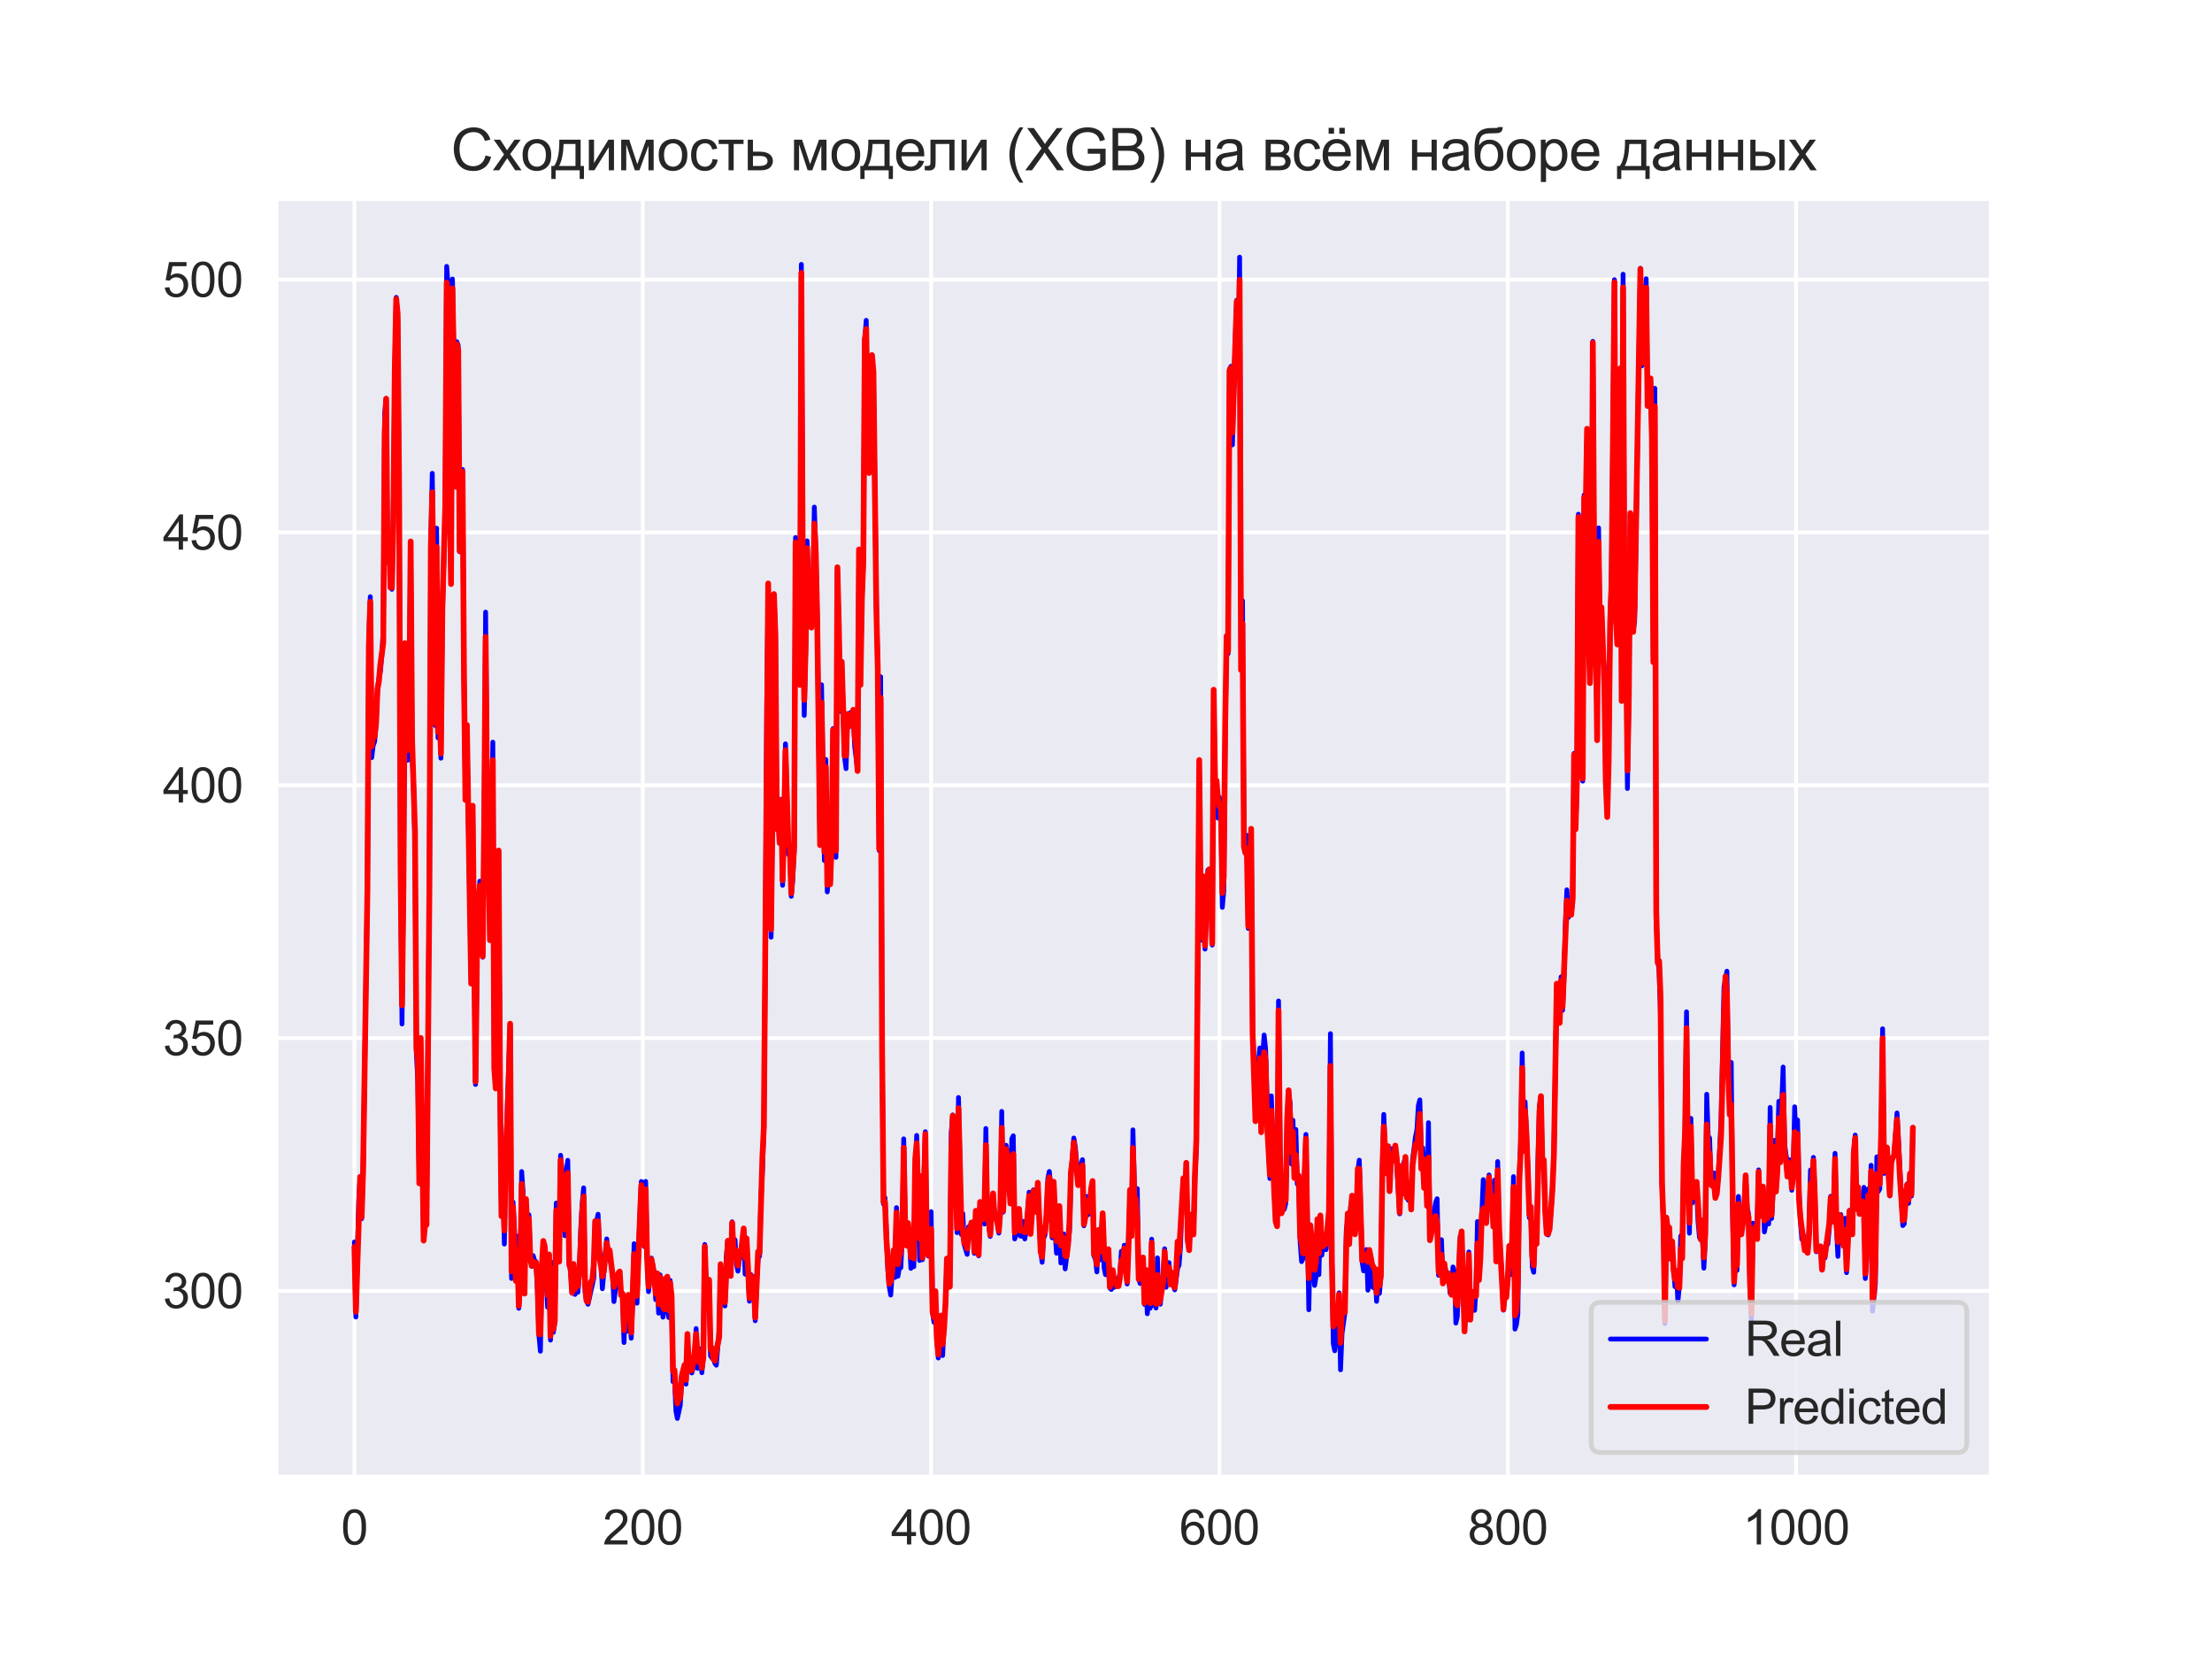 <?xml version="1.0" encoding="utf-8" standalone="no"?>
<!DOCTYPE svg PUBLIC "-//W3C//DTD SVG 1.1//EN"
  "http://www.w3.org/Graphics/SVG/1.1/DTD/svg11.dtd">
<svg xmlns:xlink="http://www.w3.org/1999/xlink" width="460.8pt" height="345.6pt" viewBox="0 0 460.8 345.6" xmlns="http://www.w3.org/2000/svg" version="1.1">
 <defs>
  <style type="text/css">*{stroke-linejoin: round; stroke-linecap: butt}</style>
 </defs>
 <g id="figure_1">
  <g id="patch_1">
   <path d="M 0 345.6 
L 460.8 345.6 
L 460.8 0 
L 0 0 
z
" style="fill: #ffffff"/>
  </g>
  <g id="axes_1">
   <g id="patch_2">
    <path d="M 57.6 307.584 
L 414.72 307.584 
L 414.72 41.472 
L 57.6 41.472 
z
" style="fill: #eaeaf2"/>
   </g>
   <g id="matplotlib.axis_1">
    <g id="xtick_1">
     <g id="line2d_1">
      <path d="M 73.833 307.584 
L 73.833 41.472 
" clip-path="url(#p5c9d8a0739)" style="fill: none; stroke: #ffffff; stroke-width: 0.8; stroke-linecap: round"/>
     </g>
     <g id="text_1">
      <!-- 0 -->
      <g style="fill: #262626" transform="translate(71.052 321.742) scale(0.1 -0.1)">
       <defs>
        <path id="ArialMT-30" d="M 266 2259 
Q 266 3072 433 3567 
Q 600 4063 929 4331 
Q 1259 4600 1759 4600 
Q 2128 4600 2406 4451 
Q 2684 4303 2865 4023 
Q 3047 3744 3150 3342 
Q 3253 2941 3253 2259 
Q 3253 1453 3087 958 
Q 2922 463 2592 192 
Q 2263 -78 1759 -78 
Q 1097 -78 719 397 
Q 266 969 266 2259 
z
M 844 2259 
Q 844 1131 1108 757 
Q 1372 384 1759 384 
Q 2147 384 2411 759 
Q 2675 1134 2675 2259 
Q 2675 3391 2411 3762 
Q 2147 4134 1753 4134 
Q 1366 4134 1134 3806 
Q 844 3388 844 2259 
z
" transform="scale(0.016)"/>
       </defs>
       <use xlink:href="#ArialMT-30"/>
      </g>
     </g>
    </g>
    <g id="xtick_2">
     <g id="line2d_2">
      <path d="M 133.898 307.584 
L 133.898 41.472 
" clip-path="url(#p5c9d8a0739)" style="fill: none; stroke: #ffffff; stroke-width: 0.8; stroke-linecap: round"/>
     </g>
     <g id="text_2">
      <!-- 200 -->
      <g style="fill: #262626" transform="translate(125.557 321.742) scale(0.1 -0.1)">
       <defs>
        <path id="ArialMT-32" d="M 3222 541 
L 3222 0 
L 194 0 
Q 188 203 259 391 
Q 375 700 629 1000 
Q 884 1300 1366 1694 
Q 2113 2306 2375 2664 
Q 2638 3022 2638 3341 
Q 2638 3675 2398 3904 
Q 2159 4134 1775 4134 
Q 1369 4134 1125 3890 
Q 881 3647 878 3216 
L 300 3275 
Q 359 3922 746 4261 
Q 1134 4600 1788 4600 
Q 2447 4600 2831 4234 
Q 3216 3869 3216 3328 
Q 3216 3053 3103 2787 
Q 2991 2522 2730 2228 
Q 2469 1934 1863 1422 
Q 1356 997 1212 845 
Q 1069 694 975 541 
L 3222 541 
z
" transform="scale(0.016)"/>
       </defs>
       <use xlink:href="#ArialMT-32"/>
       <use xlink:href="#ArialMT-30" x="55.615"/>
       <use xlink:href="#ArialMT-30" x="111.23"/>
      </g>
     </g>
    </g>
    <g id="xtick_3">
     <g id="line2d_3">
      <path d="M 193.964 307.584 
L 193.964 41.472 
" clip-path="url(#p5c9d8a0739)" style="fill: none; stroke: #ffffff; stroke-width: 0.8; stroke-linecap: round"/>
     </g>
     <g id="text_3">
      <!-- 400 -->
      <g style="fill: #262626" transform="translate(185.623 321.742) scale(0.1 -0.1)">
       <defs>
        <path id="ArialMT-34" d="M 2069 0 
L 2069 1097 
L 81 1097 
L 81 1613 
L 2172 4581 
L 2631 4581 
L 2631 1613 
L 3250 1613 
L 3250 1097 
L 2631 1097 
L 2631 0 
L 2069 0 
z
M 2069 1613 
L 2069 3678 
L 634 1613 
L 2069 1613 
z
" transform="scale(0.016)"/>
       </defs>
       <use xlink:href="#ArialMT-34"/>
       <use xlink:href="#ArialMT-30" x="55.615"/>
       <use xlink:href="#ArialMT-30" x="111.23"/>
      </g>
     </g>
    </g>
    <g id="xtick_4">
     <g id="line2d_4">
      <path d="M 254.03 307.584 
L 254.03 41.472 
" clip-path="url(#p5c9d8a0739)" style="fill: none; stroke: #ffffff; stroke-width: 0.8; stroke-linecap: round"/>
     </g>
     <g id="text_4">
      <!-- 600 -->
      <g style="fill: #262626" transform="translate(245.688 321.742) scale(0.1 -0.1)">
       <defs>
        <path id="ArialMT-36" d="M 3184 3459 
L 2625 3416 
Q 2550 3747 2413 3897 
Q 2184 4138 1850 4138 
Q 1581 4138 1378 3988 
Q 1113 3794 959 3422 
Q 806 3050 800 2363 
Q 1003 2672 1297 2822 
Q 1591 2972 1913 2972 
Q 2475 2972 2870 2558 
Q 3266 2144 3266 1488 
Q 3266 1056 3080 686 
Q 2894 316 2569 119 
Q 2244 -78 1831 -78 
Q 1128 -78 684 439 
Q 241 956 241 2144 
Q 241 3472 731 4075 
Q 1159 4600 1884 4600 
Q 2425 4600 2770 4297 
Q 3116 3994 3184 3459 
z
M 888 1484 
Q 888 1194 1011 928 
Q 1134 663 1356 523 
Q 1578 384 1822 384 
Q 2178 384 2434 671 
Q 2691 959 2691 1453 
Q 2691 1928 2437 2201 
Q 2184 2475 1800 2475 
Q 1419 2475 1153 2201 
Q 888 1928 888 1484 
z
" transform="scale(0.016)"/>
       </defs>
       <use xlink:href="#ArialMT-36"/>
       <use xlink:href="#ArialMT-30" x="55.615"/>
       <use xlink:href="#ArialMT-30" x="111.23"/>
      </g>
     </g>
    </g>
    <g id="xtick_5">
     <g id="line2d_5">
      <path d="M 314.095 307.584 
L 314.095 41.472 
" clip-path="url(#p5c9d8a0739)" style="fill: none; stroke: #ffffff; stroke-width: 0.8; stroke-linecap: round"/>
     </g>
     <g id="text_5">
      <!-- 800 -->
      <g style="fill: #262626" transform="translate(305.754 321.742) scale(0.1 -0.1)">
       <defs>
        <path id="ArialMT-38" d="M 1131 2484 
Q 781 2613 612 2850 
Q 444 3088 444 3419 
Q 444 3919 803 4259 
Q 1163 4600 1759 4600 
Q 2359 4600 2725 4251 
Q 3091 3903 3091 3403 
Q 3091 3084 2923 2848 
Q 2756 2613 2416 2484 
Q 2838 2347 3058 2040 
Q 3278 1734 3278 1309 
Q 3278 722 2862 322 
Q 2447 -78 1769 -78 
Q 1091 -78 675 323 
Q 259 725 259 1325 
Q 259 1772 486 2073 
Q 713 2375 1131 2484 
z
M 1019 3438 
Q 1019 3113 1228 2906 
Q 1438 2700 1772 2700 
Q 2097 2700 2305 2904 
Q 2513 3109 2513 3406 
Q 2513 3716 2298 3927 
Q 2084 4138 1766 4138 
Q 1444 4138 1231 3931 
Q 1019 3725 1019 3438 
z
M 838 1322 
Q 838 1081 952 856 
Q 1066 631 1291 507 
Q 1516 384 1775 384 
Q 2178 384 2440 643 
Q 2703 903 2703 1303 
Q 2703 1709 2433 1975 
Q 2163 2241 1756 2241 
Q 1359 2241 1098 1978 
Q 838 1716 838 1322 
z
" transform="scale(0.016)"/>
       </defs>
       <use xlink:href="#ArialMT-38"/>
       <use xlink:href="#ArialMT-30" x="55.615"/>
       <use xlink:href="#ArialMT-30" x="111.23"/>
      </g>
     </g>
    </g>
    <g id="xtick_6">
     <g id="line2d_6">
      <path d="M 374.161 307.584 
L 374.161 41.472 
" clip-path="url(#p5c9d8a0739)" style="fill: none; stroke: #ffffff; stroke-width: 0.8; stroke-linecap: round"/>
     </g>
     <g id="text_6">
      <!-- 1000 -->
      <g style="fill: #262626" transform="translate(363.039 321.742) scale(0.1 -0.1)">
       <defs>
        <path id="ArialMT-31" d="M 2384 0 
L 1822 0 
L 1822 3584 
Q 1619 3391 1289 3197 
Q 959 3003 697 2906 
L 697 3450 
Q 1169 3672 1522 3987 
Q 1875 4303 2022 4600 
L 2384 4600 
L 2384 0 
z
" transform="scale(0.016)"/>
       </defs>
       <use xlink:href="#ArialMT-31"/>
       <use xlink:href="#ArialMT-30" x="55.615"/>
       <use xlink:href="#ArialMT-30" x="111.23"/>
       <use xlink:href="#ArialMT-30" x="166.846"/>
      </g>
     </g>
    </g>
   </g>
   <g id="matplotlib.axis_2">
    <g id="ytick_1">
     <g id="line2d_7">
      <path d="M 57.6 268.912 
L 414.72 268.912 
" clip-path="url(#p5c9d8a0739)" style="fill: none; stroke: #ffffff; stroke-width: 0.8; stroke-linecap: round"/>
     </g>
     <g id="text_7">
      <!-- 300 -->
      <g style="fill: #262626" transform="translate(33.917 272.491) scale(0.1 -0.1)">
       <defs>
        <path id="ArialMT-33" d="M 269 1209 
L 831 1284 
Q 928 806 1161 595 
Q 1394 384 1728 384 
Q 2125 384 2398 659 
Q 2672 934 2672 1341 
Q 2672 1728 2419 1979 
Q 2166 2231 1775 2231 
Q 1616 2231 1378 2169 
L 1441 2663 
Q 1497 2656 1531 2656 
Q 1891 2656 2178 2843 
Q 2466 3031 2466 3422 
Q 2466 3731 2256 3934 
Q 2047 4138 1716 4138 
Q 1388 4138 1169 3931 
Q 950 3725 888 3313 
L 325 3413 
Q 428 3978 793 4289 
Q 1159 4600 1703 4600 
Q 2078 4600 2393 4439 
Q 2709 4278 2876 4000 
Q 3044 3722 3044 3409 
Q 3044 3113 2884 2869 
Q 2725 2625 2413 2481 
Q 2819 2388 3044 2092 
Q 3269 1797 3269 1353 
Q 3269 753 2831 336 
Q 2394 -81 1725 -81 
Q 1122 -81 723 278 
Q 325 638 269 1209 
z
" transform="scale(0.016)"/>
       </defs>
       <use xlink:href="#ArialMT-33"/>
       <use xlink:href="#ArialMT-30" x="55.615"/>
       <use xlink:href="#ArialMT-30" x="111.23"/>
      </g>
     </g>
    </g>
    <g id="ytick_2">
     <g id="line2d_8">
      <path d="M 57.6 216.246 
L 414.72 216.246 
" clip-path="url(#p5c9d8a0739)" style="fill: none; stroke: #ffffff; stroke-width: 0.8; stroke-linecap: round"/>
     </g>
     <g id="text_8">
      <!-- 350 -->
      <g style="fill: #262626" transform="translate(33.917 219.825) scale(0.1 -0.1)">
       <defs>
        <path id="ArialMT-35" d="M 266 1200 
L 856 1250 
Q 922 819 1161 601 
Q 1400 384 1738 384 
Q 2144 384 2425 690 
Q 2706 997 2706 1503 
Q 2706 1984 2436 2262 
Q 2166 2541 1728 2541 
Q 1456 2541 1237 2417 
Q 1019 2294 894 2097 
L 366 2166 
L 809 4519 
L 3088 4519 
L 3088 3981 
L 1259 3981 
L 1013 2750 
Q 1425 3038 1878 3038 
Q 2478 3038 2890 2622 
Q 3303 2206 3303 1553 
Q 3303 931 2941 478 
Q 2500 -78 1738 -78 
Q 1113 -78 717 272 
Q 322 622 266 1200 
z
" transform="scale(0.016)"/>
       </defs>
       <use xlink:href="#ArialMT-33"/>
       <use xlink:href="#ArialMT-35" x="55.615"/>
       <use xlink:href="#ArialMT-30" x="111.23"/>
      </g>
     </g>
    </g>
    <g id="ytick_3">
     <g id="line2d_9">
      <path d="M 57.6 163.581 
L 414.72 163.581 
" clip-path="url(#p5c9d8a0739)" style="fill: none; stroke: #ffffff; stroke-width: 0.8; stroke-linecap: round"/>
     </g>
     <g id="text_9">
      <!-- 400 -->
      <g style="fill: #262626" transform="translate(33.917 167.16) scale(0.1 -0.1)">
       <use xlink:href="#ArialMT-34"/>
       <use xlink:href="#ArialMT-30" x="55.615"/>
       <use xlink:href="#ArialMT-30" x="111.23"/>
      </g>
     </g>
    </g>
    <g id="ytick_4">
     <g id="line2d_10">
      <path d="M 57.6 110.915 
L 414.72 110.915 
" clip-path="url(#p5c9d8a0739)" style="fill: none; stroke: #ffffff; stroke-width: 0.8; stroke-linecap: round"/>
     </g>
     <g id="text_10">
      <!-- 450 -->
      <g style="fill: #262626" transform="translate(33.917 114.494) scale(0.1 -0.1)">
       <use xlink:href="#ArialMT-34"/>
       <use xlink:href="#ArialMT-35" x="55.615"/>
       <use xlink:href="#ArialMT-30" x="111.23"/>
      </g>
     </g>
    </g>
    <g id="ytick_5">
     <g id="line2d_11">
      <path d="M 57.6 58.25 
L 414.72 58.25 
" clip-path="url(#p5c9d8a0739)" style="fill: none; stroke: #ffffff; stroke-width: 0.8; stroke-linecap: round"/>
     </g>
     <g id="text_11">
      <!-- 500 -->
      <g style="fill: #262626" transform="translate(33.917 61.829) scale(0.1 -0.1)">
       <use xlink:href="#ArialMT-35"/>
       <use xlink:href="#ArialMT-30" x="55.615"/>
       <use xlink:href="#ArialMT-30" x="111.23"/>
      </g>
     </g>
    </g>
   </g>
   <g id="line2d_12">
    <path d="M 73.833 258.718 
L 74.133 274.358 
L 74.734 249.936 
L 75.034 245.089 
L 75.334 253.889 
L 75.635 244.196 
L 76.536 185.443 
L 76.836 132.848 
L 77.136 124.3 
L 77.437 157.821 
L 77.737 155.287 
L 78.037 154.519 
L 78.338 150.885 
L 78.638 143.762 
L 78.938 141.313 
L 79.239 139.855 
L 79.539 136.622 
L 79.839 131.082 
L 80.14 86.133 
L 80.44 83.021 
L 80.74 117.202 
L 81.041 111.522 
L 81.341 120.915 
L 81.641 122.769 
L 81.942 105.64 
L 82.242 78.032 
L 82.542 61.949 
L 82.843 66.368 
L 83.143 102.199 
L 83.443 179.419 
L 83.744 213.32 
L 84.044 184.559 
L 84.344 134.69 
L 84.645 144.49 
L 84.945 158.358 
L 85.245 149.036 
L 85.546 113.189 
L 85.846 157.058 
L 86.146 163.323 
L 86.447 175.901 
L 86.747 219.581 
L 87.047 225.34 
L 87.347 246.16 
L 87.648 220.282 
L 88.248 258.335 
L 88.549 254.189 
L 88.849 253.856 
L 89.45 183.172 
L 89.75 113.137 
L 90.05 98.598 
L 90.651 151.139 
L 90.951 110.028 
L 91.252 153.709 
L 91.552 144.281 
L 91.852 157.949 
L 92.153 127.976 
L 92.753 106.566 
L 93.054 55.494 
L 93.354 59.628 
L 93.654 100.094 
L 93.955 119.744 
L 94.255 58.126 
L 94.555 75.221 
L 94.856 100.153 
L 95.156 71.182 
L 95.456 71.972 
L 95.757 114.947 
L 96.057 109.359 
L 96.357 97.809 
L 96.658 141.131 
L 96.958 166.153 
L 97.258 152.145 
L 97.859 187.366 
L 98.159 204.478 
L 98.46 168.145 
L 99.06 225.909 
L 99.361 200.703 
L 99.661 187.813 
L 99.961 183.57 
L 100.262 188.429 
L 100.562 199.409 
L 100.862 171.91 
L 101.163 127.512 
L 101.463 164.057 
L 101.763 175.412 
L 102.064 195.826 
L 102.364 180.61 
L 102.664 154.602 
L 102.965 217.871 
L 103.265 223.847 
L 103.565 218.566 
L 103.866 177.301 
L 104.166 226.885 
L 104.466 253.293 
L 104.767 244.39 
L 105.067 259.165 
L 105.367 239.615 
L 106.268 213.72 
L 106.568 266.33 
L 106.869 250.413 
L 107.169 256.072 
L 107.469 266.625 
L 107.77 257.531 
L 108.07 272.541 
L 108.37 266.625 
L 108.671 244.056 
L 108.971 248.423 
L 109.271 269.535 
L 109.572 251.43 
L 109.872 255.42 
L 110.172 253.047 
L 110.473 261.447 
L 110.773 263.807 
L 111.073 261.578 
L 111.374 262.661 
L 111.674 262.823 
L 111.974 269.069 
L 112.275 278.217 
L 112.575 281.488 
L 112.875 263.888 
L 113.176 260.919 
L 113.476 260.988 
L 114.077 272.321 
L 114.377 261.468 
L 114.677 279.171 
L 114.978 262.999 
L 115.278 277.533 
L 115.578 275.254 
L 115.879 250.619 
L 116.179 260.636 
L 116.479 261.345 
L 116.78 240.662 
L 117.08 243.812 
L 117.681 257.419 
L 117.981 243.982 
L 118.281 241.715 
L 118.582 262.75 
L 118.882 265.104 
L 119.182 269.408 
L 119.483 263.666 
L 119.783 269.648 
L 120.083 266.416 
L 120.384 269.214 
L 120.684 265.599 
L 120.984 255.893 
L 121.285 250.675 
L 121.585 247.452 
L 121.885 269.159 
L 122.186 270.991 
L 122.486 271.7 
L 123.687 266.312 
L 123.987 254.307 
L 124.288 254.38 
L 124.588 252.947 
L 124.888 260.451 
L 125.189 262.601 
L 125.489 268.472 
L 126.39 258.092 
L 126.69 261.054 
L 126.991 261.738 
L 127.591 265.135 
L 127.892 271.143 
L 128.492 266.702 
L 128.793 266.652 
L 129.093 267.654 
L 129.393 269.22 
L 129.694 269.711 
L 129.994 279.669 
L 130.294 270.762 
L 130.595 277.32 
L 130.895 271.185 
L 131.195 274.385 
L 131.496 278.777 
L 131.796 270.796 
L 132.096 259.078 
L 132.697 271.481 
L 132.997 260.768 
L 133.598 246.135 
L 133.898 258.125 
L 134.199 259.683 
L 134.499 246.112 
L 134.799 261.759 
L 135.1 269.079 
L 135.4 266.268 
L 135.7 262.086 
L 136.301 265.25 
L 136.601 270.744 
L 136.902 266.24 
L 137.202 273.551 
L 137.502 265.579 
L 137.803 266.664 
L 138.103 274.389 
L 138.403 273.043 
L 138.704 266.479 
L 139.004 266.149 
L 139.304 274.454 
L 139.605 266.732 
L 139.905 270.832 
L 140.205 287.829 
L 140.506 286.646 
L 140.806 293.965 
L 141.106 295.488 
L 141.707 292.74 
L 142.007 287.654 
L 142.308 287.433 
L 142.608 284.501 
L 142.908 288.347 
L 143.208 278.831 
L 143.509 284.934 
L 143.809 285.647 
L 144.109 286.009 
L 144.41 284.955 
L 144.71 284.314 
L 145.01 276.764 
L 145.311 285.052 
L 145.611 283.597 
L 145.911 281.001 
L 146.212 285.966 
L 146.512 282.1 
L 146.812 259.25 
L 147.113 268.784 
L 147.413 269.043 
L 147.713 267.159 
L 148.014 282.431 
L 148.314 282.894 
L 148.614 282.702 
L 148.915 283.989 
L 149.215 284.393 
L 149.816 277.113 
L 150.116 264.27 
L 150.416 268.969 
L 150.717 266.309 
L 151.017 272.063 
L 151.317 261.612 
L 151.618 258.515 
L 152.218 265.654 
L 152.519 254.528 
L 152.819 260.481 
L 153.119 258.284 
L 153.42 263.284 
L 153.72 264.801 
L 154.02 262.351 
L 154.321 261.868 
L 154.921 256.518 
L 155.222 265.435 
L 155.522 259.289 
L 156.123 271.066 
L 156.423 265.501 
L 156.723 266.675 
L 157.024 265.941 
L 157.324 275.137 
L 157.624 266.991 
L 157.925 262.132 
L 158.225 261.717 
L 158.525 249.372 
L 158.826 244.021 
L 159.126 235.055 
L 159.426 200.672 
L 159.727 147.096 
L 160.027 122.541 
L 160.628 195.233 
L 160.928 168.543 
L 161.228 123.887 
L 161.528 131.208 
L 161.829 171.625 
L 162.129 170.455 
L 162.429 175.418 
L 162.73 166.494 
L 163.03 184.43 
L 163.33 173.115 
L 163.631 154.956 
L 164.231 177.97 
L 164.532 176.297 
L 164.832 186.72 
L 165.132 183.401 
L 165.433 177.295 
L 165.733 111.978 
L 166.634 142.554 
L 166.934 55.079 
L 167.235 119.932 
L 167.535 149.032 
L 167.835 135.408 
L 168.136 112.678 
L 168.436 123.556 
L 168.736 130.028 
L 169.037 130.177 
L 169.337 126.573 
L 169.637 105.638 
L 169.938 114.404 
L 170.238 128.613 
L 170.839 175.936 
L 171.139 142.648 
L 171.74 179.278 
L 172.04 158.214 
L 172.34 185.8 
L 172.641 181.283 
L 172.941 184.181 
L 173.241 177.563 
L 173.542 151.774 
L 174.142 178.603 
L 174.443 118.647 
L 174.743 130.678 
L 175.043 148.212 
L 175.344 138.13 
L 175.944 157.762 
L 176.245 160.124 
L 176.545 149.262 
L 176.845 151.461 
L 177.146 148.456 
L 177.446 151.101 
L 177.746 148.502 
L 178.047 155.531 
L 178.647 160.422 
L 178.948 114.691 
L 179.248 141.589 
L 179.548 124.836 
L 179.849 117.016 
L 180.149 70.802 
L 180.449 66.735 
L 180.749 90.265 
L 181.05 96.787 
L 181.35 76.475 
L 181.65 74.716 
L 181.951 78.548 
L 182.551 124.64 
L 182.852 139.375 
L 183.152 177.191 
L 183.452 140.969 
L 183.753 217.762 
L 184.053 250.828 
L 184.353 249.504 
L 184.954 264.571 
L 185.254 268.078 
L 185.555 269.785 
L 185.855 265.207 
L 186.155 265.071 
L 186.456 266.114 
L 186.756 251.571 
L 187.056 265.857 
L 187.357 264.034 
L 187.657 264.103 
L 187.957 257.794 
L 188.258 237.243 
L 188.558 253.701 
L 188.858 259.505 
L 189.159 256.868 
L 189.459 258.034 
L 189.759 264.226 
L 190.06 257.806 
L 190.36 263.87 
L 190.66 245.728 
L 190.961 236.528 
L 191.561 262.583 
L 191.862 246.181 
L 192.162 262.417 
L 192.462 245.628 
L 192.763 235.754 
L 193.063 260.34 
L 193.363 261.664 
L 193.964 252.406 
L 194.264 273.553 
L 194.565 275.465 
L 194.865 271.148 
L 195.165 279.04 
L 195.466 282.898 
L 195.766 279.348 
L 196.066 274.108 
L 196.367 282.385 
L 196.667 275.574 
L 196.967 271.658 
L 197.268 262.517 
L 197.568 266.78 
L 197.868 264.962 
L 198.169 235.831 
L 198.469 232.265 
L 198.769 247.685 
L 199.069 243.705 
L 199.37 256.785 
L 199.67 228.625 
L 200.271 257.153 
L 200.571 252.82 
L 200.871 259.3 
L 201.472 261.305 
L 201.772 255.576 
L 202.073 255.88 
L 202.373 255.034 
L 202.673 254.866 
L 202.974 261.101 
L 203.274 252.702 
L 203.574 254.685 
L 203.875 261.613 
L 204.175 250.592 
L 204.776 253.843 
L 205.076 254.991 
L 205.376 235.081 
L 205.677 254.455 
L 205.977 254.903 
L 206.277 257.576 
L 206.878 249.525 
L 207.178 252.689 
L 207.479 253.158 
L 207.779 254.692 
L 208.079 256.878 
L 208.38 251.945 
L 208.68 231.529 
L 208.98 252.503 
L 209.281 243.058 
L 209.581 238.584 
L 209.881 240.239 
L 210.482 250.497 
L 210.782 237.21 
L 211.083 236.607 
L 211.383 258.093 
L 211.984 256.312 
L 212.284 252.062 
L 212.584 257.493 
L 212.885 257.52 
L 213.185 254.425 
L 213.485 258.096 
L 213.786 256.352 
L 214.386 248.352 
L 214.687 256.294 
L 214.987 252.884 
L 215.287 247.861 
L 215.588 249.044 
L 215.888 251.987 
L 216.188 247.257 
L 216.789 260.493 
L 217.089 262.96 
L 217.39 258.027 
L 217.69 257.248 
L 217.99 253.894 
L 218.29 245.508 
L 218.591 244.034 
L 218.891 247.198 
L 219.191 257.858 
L 219.492 246.396 
L 219.792 256.464 
L 220.092 261.071 
L 220.693 253.549 
L 220.993 263.102 
L 221.294 258.831 
L 221.594 257.049 
L 221.894 264.331 
L 222.495 259.33 
L 222.795 256.454 
L 223.096 244.762 
L 223.696 237.07 
L 223.997 238.863 
L 224.597 245.394 
L 224.898 243.079 
L 225.198 242.784 
L 225.498 241.584 
L 225.799 255.352 
L 226.099 253.316 
L 226.399 249.24 
L 226.7 253.029 
L 227 251.804 
L 227.3 248.227 
L 227.601 246.987 
L 227.901 261.688 
L 228.201 262.24 
L 228.502 264.963 
L 228.802 256.83 
L 229.102 262.488 
L 229.703 252.854 
L 230.003 264.089 
L 230.304 265.539 
L 230.604 265.437 
L 230.904 264.035 
L 231.205 268.353 
L 231.505 268.622 
L 231.805 265.036 
L 232.106 268.17 
L 232.406 266.365 
L 232.706 267.29 
L 233.007 267.133 
L 233.307 265.219 
L 233.607 260.663 
L 233.908 263.778 
L 234.208 259.406 
L 234.809 267.471 
L 235.409 247.956 
L 235.71 257.019 
L 236.01 235.373 
L 236.31 246.868 
L 236.61 249.241 
L 236.911 247.608 
L 237.211 266.413 
L 237.511 267.371 
L 237.812 265.864 
L 238.112 262.877 
L 238.412 271.727 
L 238.713 267.237 
L 239.013 273.676 
L 239.313 270.286 
L 239.614 272.517 
L 239.914 258.151 
L 240.214 271.898 
L 240.515 270.583 
L 240.815 272.487 
L 241.115 262.042 
L 241.416 271.176 
L 241.716 271.688 
L 242.016 267.848 
L 242.317 266.164 
L 242.617 260.143 
L 242.917 268.166 
L 243.218 264.92 
L 243.518 263.025 
L 243.818 266.988 
L 244.119 265.401 
L 244.419 267.574 
L 244.719 268.703 
L 245.32 264.174 
L 245.62 263.547 
L 245.921 259.64 
L 246.221 250.483 
L 246.521 246.176 
L 246.822 251.349 
L 247.122 242.431 
L 247.422 258.603 
L 247.723 260.367 
L 248.023 253.12 
L 248.323 253.375 
L 248.624 256.325 
L 248.924 245.425 
L 249.224 239.148 
L 249.825 160.93 
L 250.125 189.257 
L 250.426 195.876 
L 250.726 182.726 
L 251.026 197.713 
L 251.627 181.235 
L 251.927 184.071 
L 252.228 184.095 
L 252.528 196.87 
L 252.828 144.88 
L 253.129 163.158 
L 253.429 163.211 
L 253.729 170.436 
L 254.03 166.078 
L 254.33 167.987 
L 254.63 189.019 
L 254.93 185.597 
L 255.231 152.711 
L 255.531 132.505 
L 255.831 136.168 
L 256.132 76.881 
L 256.432 76.31 
L 256.732 92.676 
L 257.333 70.8 
L 257.633 62.536 
L 257.934 78.593 
L 258.234 53.568 
L 258.534 136.799 
L 258.835 125.143 
L 259.135 174.879 
L 259.435 177.692 
L 259.736 174.004 
L 260.036 193.411 
L 260.336 190.809 
L 260.637 172.783 
L 260.937 213.012 
L 261.538 230.725 
L 261.838 229.524 
L 262.138 221.511 
L 262.439 218.314 
L 262.739 232.766 
L 263.039 220.161 
L 263.34 215.609 
L 263.64 218.404 
L 264.241 238.693 
L 264.541 245.503 
L 264.841 228.289 
L 265.742 254.524 
L 266.043 255.444 
L 266.343 208.524 
L 266.643 239.922 
L 266.944 252.667 
L 267.244 251.808 
L 267.544 251.912 
L 267.845 250.657 
L 268.145 232.731 
L 268.445 227.941 
L 268.746 229.691 
L 269.046 242.486 
L 269.346 233.381 
L 269.647 244.513 
L 269.947 235.293 
L 270.247 246.653 
L 270.548 245.392 
L 270.848 258.796 
L 271.148 262.819 
L 271.449 262.177 
L 271.749 244.881 
L 272.049 236.328 
L 272.65 272.843 
L 272.95 258.529 
L 273.251 259.56 
L 273.851 267.781 
L 274.151 265.971 
L 274.452 256.651 
L 274.752 265.538 
L 275.052 253.264 
L 275.353 261.489 
L 275.653 259.413 
L 276.254 260.324 
L 276.854 252.588 
L 277.155 215.329 
L 277.455 262.684 
L 277.755 279.882 
L 278.056 281.393 
L 278.656 275.996 
L 278.957 269.311 
L 279.257 285.362 
L 279.557 277.864 
L 280.158 273.535 
L 280.458 256.201 
L 280.759 254.136 
L 281.059 256.917 
L 281.359 251.35 
L 281.66 249.842 
L 281.96 249.372 
L 282.26 256.49 
L 282.561 254.933 
L 282.861 243.839 
L 283.161 241.684 
L 283.762 262.926 
L 284.062 264.741 
L 284.363 264.522 
L 284.663 260.306 
L 284.963 268.767 
L 285.264 260.979 
L 285.864 268.089 
L 286.165 268.293 
L 286.465 264.638 
L 286.765 271.1 
L 287.066 266.588 
L 287.366 269.442 
L 287.666 265.843 
L 287.967 243.553 
L 288.267 232.152 
L 288.567 239.674 
L 288.868 244.119 
L 289.168 238.9 
L 289.468 247.271 
L 289.769 242.221 
L 290.069 239.274 
L 290.369 241.436 
L 290.67 238.947 
L 290.97 242.7 
L 291.571 252.873 
L 291.871 243.224 
L 292.171 247.295 
L 292.471 242.17 
L 292.772 241.129 
L 293.072 248.938 
L 293.372 250.029 
L 293.673 247.928 
L 293.973 249.882 
L 294.273 241.548 
L 294.874 236.778 
L 295.174 235.351 
L 295.475 230.289 
L 295.775 229.127 
L 296.075 240.026 
L 296.376 239.106 
L 296.676 244.286 
L 296.976 241.473 
L 297.277 249.987 
L 297.577 233.88 
L 297.877 258.144 
L 299.079 250.471 
L 299.379 249.722 
L 299.679 265.661 
L 299.98 264.692 
L 300.28 258.252 
L 300.58 266.083 
L 300.881 263.614 
L 301.181 264.661 
L 301.481 266.593 
L 301.782 265.83 
L 302.082 269.432 
L 302.382 269.415 
L 302.683 263.934 
L 302.983 264.915 
L 303.283 275.626 
L 303.584 274.27 
L 304.184 257.532 
L 304.485 258.525 
L 305.085 276.312 
L 305.386 270.52 
L 305.686 274.951 
L 305.986 260.807 
L 306.287 272.377 
L 306.587 269.339 
L 306.887 270.164 
L 307.188 272.969 
L 307.488 268.121 
L 307.788 254.467 
L 308.089 264.889 
L 308.389 260.081 
L 308.99 245.739 
L 309.59 250.319 
L 309.891 248.302 
L 310.191 244.762 
L 311.092 252.266 
L 311.392 245.832 
L 311.692 261.926 
L 311.993 241.973 
L 312.293 257.023 
L 312.894 266.125 
L 313.194 272.922 
L 313.494 268.229 
L 313.795 268.552 
L 314.095 266.464 
L 314.395 262.622 
L 314.696 265.541 
L 314.996 259.296 
L 315.296 245.112 
L 315.597 276.873 
L 315.897 275.957 
L 316.197 273.687 
L 316.498 244.889 
L 316.798 237.571 
L 317.098 219.359 
L 317.399 238.619 
L 317.699 229.531 
L 318.3 243.353 
L 318.6 253.7 
L 318.9 252.745 
L 319.201 263.913 
L 319.501 265.041 
L 319.801 255.799 
L 320.102 259.075 
L 320.402 241.073 
L 320.702 230.369 
L 321.003 228.337 
L 321.303 243.087 
L 321.603 242.402 
L 321.904 252.594 
L 322.204 256.969 
L 322.504 257.266 
L 322.805 255.337 
L 323.105 252.507 
L 323.405 247.654 
L 323.706 240.726 
L 324.306 205.402 
L 324.607 206.053 
L 324.907 211.687 
L 325.207 203.501 
L 325.508 210.473 
L 325.808 203.649 
L 326.108 192.224 
L 326.409 185.367 
L 326.709 191.133 
L 327.009 188.052 
L 327.31 190.515 
L 327.61 187.461 
L 327.91 156.944 
L 328.211 172.397 
L 328.511 164.683 
L 328.811 107.12 
L 329.112 156.441 
L 329.412 156.278 
L 329.712 162.723 
L 330.012 103.111 
L 330.313 108.046 
L 330.613 90.584 
L 330.913 131.78 
L 331.214 141.27 
L 331.514 131.403 
L 331.814 71.11 
L 332.115 122.856 
L 332.415 131.036 
L 332.715 151.355 
L 333.016 109.969 
L 333.316 133.919 
L 333.616 126.68 
L 333.917 136.2 
L 334.217 139.243 
L 334.517 162.759 
L 334.818 167.525 
L 335.118 157.679 
L 335.418 129.645 
L 335.719 118.707 
L 336.319 58.265 
L 336.62 129.748 
L 336.92 132.955 
L 337.22 119.409 
L 337.521 77.188 
L 337.821 145.63 
L 338.121 57.126 
L 338.422 127.333 
L 338.722 129.332 
L 339.022 164.264 
L 339.323 144.701 
L 339.623 107.002 
L 339.923 110.392 
L 340.224 131.43 
L 340.524 129.322 
L 341.725 55.898 
L 342.026 76.198 
L 342.326 59.85 
L 342.626 64.372 
L 342.927 58.072 
L 343.227 83.972 
L 343.527 84.723 
L 343.828 79.447 
L 344.128 91.191 
L 344.428 136.933 
L 344.729 80.898 
L 345.029 191.403 
L 345.329 199.771 
L 345.63 202.332 
L 345.93 211.535 
L 346.23 246.693 
L 346.531 254.651 
L 346.831 275.72 
L 347.131 254.991 
L 347.732 257.661 
L 348.032 261.803 
L 348.332 259.837 
L 348.933 268.04 
L 349.233 265.092 
L 349.534 271.091 
L 349.834 268.07 
L 350.134 257.465 
L 350.435 260.59 
L 350.735 243.963 
L 351.035 235.262 
L 351.336 210.782 
L 351.636 245.02 
L 351.936 256.902 
L 352.237 232.97 
L 352.537 250.589 
L 352.837 247.766 
L 353.138 249.146 
L 353.438 247.625 
L 353.738 254.491 
L 354.039 257.814 
L 354.339 258.301 
L 354.639 257.608 
L 354.94 264.184 
L 355.24 258.557 
L 355.54 227.955 
L 355.841 236.67 
L 356.141 237.072 
L 356.441 246.432 
L 356.742 246.654 
L 357.042 244.361 
L 357.342 249.022 
L 357.643 248.08 
L 357.943 245.372 
L 358.544 232.905 
L 359.144 205.594 
L 359.745 202.318 
L 360.045 223.815 
L 360.346 226.255 
L 360.646 221.322 
L 360.946 253.438 
L 361.247 267.654 
L 361.547 261.154 
L 361.847 264.633 
L 362.148 249.241 
L 362.448 255.55 
L 362.748 256.822 
L 363.049 254.586 
L 363.349 250.66 
L 363.649 245.107 
L 363.95 251.464 
L 364.25 252.905 
L 364.55 267.11 
L 364.851 275.119 
L 365.151 254.807 
L 365.451 256.259 
L 365.752 255.236 
L 366.052 255.463 
L 366.352 243.709 
L 366.653 253.325 
L 366.953 248.25 
L 367.253 247.413 
L 367.553 256.631 
L 367.854 255.063 
L 368.154 254.805 
L 368.454 254.964 
L 368.755 230.693 
L 369.055 253.844 
L 369.355 248.527 
L 369.656 237.557 
L 369.956 247.942 
L 370.256 241.151 
L 370.557 229.424 
L 370.857 237.945 
L 371.458 222.287 
L 371.758 238.252 
L 372.058 240.623 
L 372.359 242.006 
L 372.659 241.659 
L 372.959 241.627 
L 373.26 247.946 
L 373.56 244.754 
L 373.86 230.569 
L 374.161 237.774 
L 374.461 233.313 
L 374.761 247.458 
L 375.062 254.479 
L 375.362 258.172 
L 375.662 257.278 
L 375.963 258.954 
L 376.263 259.257 
L 376.563 260.825 
L 376.864 256.294 
L 377.164 243.728 
L 377.464 247.924 
L 377.765 241.11 
L 378.065 248.468 
L 378.365 260.758 
L 378.666 260.014 
L 378.966 260.753 
L 379.266 259.724 
L 379.567 264.329 
L 379.867 260.882 
L 380.167 262.035 
L 380.468 258.88 
L 380.768 259.177 
L 381.068 255.91 
L 381.369 249.214 
L 381.669 254.008 
L 381.969 252.126 
L 382.27 240.268 
L 382.57 255.493 
L 382.87 261.726 
L 383.171 253.641 
L 383.471 253.007 
L 383.771 258.531 
L 384.072 258.572 
L 384.372 253.798 
L 384.672 265.113 
L 384.973 255.557 
L 385.273 252.135 
L 385.573 252.632 
L 385.873 255.718 
L 386.174 240.04 
L 386.474 236.46 
L 386.774 251.965 
L 387.075 247.909 
L 387.375 252.648 
L 387.675 252.317 
L 387.976 250.851 
L 388.276 247.347 
L 388.576 266.342 
L 388.877 262.448 
L 389.177 247.684 
L 389.477 260.815 
L 389.778 242.749 
L 390.078 273.141 
L 390.679 267.334 
L 390.979 240.99 
L 391.279 248.213 
L 391.58 247.684 
L 391.88 237.421 
L 392.18 214.32 
L 392.481 244.443 
L 392.781 239.06 
L 393.081 239.333 
L 393.682 249.135 
L 393.982 241.313 
L 394.283 241.343 
L 394.583 240.521 
L 395.184 231.848 
L 396.385 255.312 
L 396.685 254.972 
L 396.986 248.29 
L 397.286 246.636 
L 397.586 250.68 
L 397.887 244.439 
L 398.187 249.165 
L 398.487 235.394 
L 398.487 235.394 
" clip-path="url(#p5c9d8a0739)" style="fill: none; stroke: #0000ff; stroke-linecap: round"/>
   </g>
   <g id="line2d_13">
    <path d="M 73.833 259.766 
L 74.133 273.273 
L 75.034 245.171 
L 75.334 253.546 
L 75.635 244.063 
L 76.536 185.565 
L 76.836 134.767 
L 77.136 125.367 
L 77.437 155.487 
L 77.737 153.468 
L 78.037 153.471 
L 78.338 150.702 
L 78.638 143.493 
L 78.938 141.894 
L 79.239 138.388 
L 79.839 133.933 
L 80.14 90.141 
L 80.44 83.063 
L 80.74 117.036 
L 81.041 111.484 
L 81.341 122.394 
L 81.641 122.404 
L 81.942 108.937 
L 82.242 76.736 
L 82.542 62.276 
L 82.843 65.417 
L 83.143 102.177 
L 83.443 180.295 
L 83.744 209.42 
L 84.044 184.636 
L 84.344 133.975 
L 84.945 156.257 
L 85.245 149.395 
L 85.546 112.795 
L 85.846 154.192 
L 86.447 173.1 
L 86.747 218.431 
L 87.047 220.913 
L 87.347 246.518 
L 87.648 216.222 
L 88.248 258.436 
L 88.549 255.168 
L 88.849 255.159 
L 89.45 185.27 
L 89.75 114.162 
L 90.05 102.569 
L 90.651 150.659 
L 90.951 113.953 
L 91.252 152.497 
L 91.552 147.026 
L 91.852 156.971 
L 92.153 126.635 
L 92.753 105.426 
L 93.054 58.869 
L 93.354 60.886 
L 93.654 100.389 
L 93.955 121.67 
L 94.255 60.074 
L 94.555 76.969 
L 94.856 101.399 
L 95.156 71.714 
L 95.456 73.007 
L 95.757 114.798 
L 96.057 110.884 
L 96.357 98.281 
L 96.658 140.734 
L 96.958 166.658 
L 97.258 151.042 
L 97.859 187.774 
L 98.159 204.909 
L 98.46 167.849 
L 99.06 225.303 
L 99.361 198.357 
L 99.661 187.895 
L 99.961 184.509 
L 100.262 189.095 
L 100.562 199.216 
L 100.862 171.608 
L 101.163 132.661 
L 101.463 165.558 
L 101.763 175.478 
L 102.064 195.852 
L 102.664 158.335 
L 102.965 222.545 
L 103.265 226.744 
L 103.565 219.752 
L 103.866 177.187 
L 104.166 226.089 
L 104.466 253.357 
L 104.767 244.634 
L 105.067 256.331 
L 105.367 240.029 
L 105.667 233.797 
L 105.968 225.19 
L 106.268 213.256 
L 106.568 264.831 
L 106.869 251.398 
L 107.469 266.851 
L 107.77 260.365 
L 108.07 272.021 
L 108.37 266.285 
L 108.671 246.629 
L 108.971 250.715 
L 109.271 269.481 
L 109.572 249.792 
L 109.872 256.715 
L 110.172 253.868 
L 110.473 262.261 
L 110.773 263.685 
L 111.073 262.738 
L 111.374 263.177 
L 111.674 263.066 
L 111.974 267.045 
L 112.275 277.874 
L 112.575 277.977 
L 112.875 263.966 
L 113.176 258.515 
L 113.476 259.65 
L 114.077 269.807 
L 114.377 261.329 
L 114.677 278.301 
L 114.978 264.28 
L 115.278 276.868 
L 115.578 275.153 
L 115.879 252.148 
L 116.179 261.01 
L 116.479 262.823 
L 116.78 241.704 
L 117.681 256.154 
L 117.981 245.196 
L 118.281 244.36 
L 118.582 263.457 
L 118.882 264.328 
L 119.182 269.276 
L 119.483 263.316 
L 119.783 268.524 
L 120.083 266.511 
L 120.384 267.931 
L 120.684 265.025 
L 121.285 252.387 
L 121.585 249.261 
L 121.885 267.792 
L 122.186 270.984 
L 122.486 271.211 
L 123.087 267.01 
L 123.387 266.684 
L 123.687 263.573 
L 123.987 254.403 
L 124.288 254.573 
L 124.588 254.403 
L 124.888 262.08 
L 125.189 263.583 
L 125.489 265.906 
L 125.789 264.832 
L 126.39 258.944 
L 126.69 260.927 
L 126.991 260.443 
L 127.892 268.056 
L 128.192 266.991 
L 128.492 266.69 
L 128.793 265.223 
L 129.093 264.877 
L 129.393 269.82 
L 129.694 269.493 
L 129.994 277.117 
L 130.294 270.851 
L 130.595 273.399 
L 130.895 269.747 
L 131.496 277.578 
L 132.096 261.255 
L 132.397 262.227 
L 132.697 269.975 
L 133.298 254.087 
L 133.598 246.87 
L 133.898 257.242 
L 134.199 259.4 
L 134.499 247.725 
L 134.799 262.008 
L 135.1 268.006 
L 135.7 262.35 
L 136.001 263.845 
L 136.301 266.199 
L 136.601 269.505 
L 136.902 265.257 
L 137.202 271.69 
L 137.502 266.029 
L 137.803 266.702 
L 138.103 272.262 
L 138.403 272.754 
L 138.704 266.345 
L 139.004 265.959 
L 139.304 272.947 
L 139.605 267.29 
L 139.905 269.988 
L 140.205 285.606 
L 140.506 285.427 
L 140.806 290.398 
L 141.106 292.359 
L 141.407 291.435 
L 141.707 291.177 
L 142.007 286.682 
L 142.608 284.329 
L 142.908 287.464 
L 143.208 277.891 
L 143.509 285.563 
L 143.809 285.435 
L 144.109 285.435 
L 144.41 283.942 
L 144.71 281.52 
L 145.01 277.869 
L 145.311 282.363 
L 145.611 283.775 
L 145.911 281.651 
L 146.212 284.926 
L 146.512 282.851 
L 146.812 259.677 
L 147.113 268.285 
L 147.413 267.753 
L 147.713 266.6 
L 148.014 281.084 
L 148.314 280.795 
L 148.614 283.122 
L 148.915 283.461 
L 149.515 279.99 
L 149.816 278.552 
L 150.116 263.359 
L 150.416 267.772 
L 150.717 264.707 
L 151.017 271.277 
L 151.618 258.475 
L 152.218 265.803 
L 152.519 254.739 
L 152.819 260.589 
L 153.119 260.262 
L 153.42 261.528 
L 153.72 263.645 
L 154.02 260.682 
L 154.321 261.252 
L 154.921 255.912 
L 155.222 262.06 
L 155.522 257.997 
L 156.123 270.405 
L 156.423 265.772 
L 156.723 266.794 
L 157.024 266.794 
L 157.324 274.487 
L 157.925 260.729 
L 158.225 260.998 
L 158.826 240.955 
L 159.126 234.697 
L 160.027 121.551 
L 160.628 193.613 
L 160.928 169.148 
L 161.228 123.76 
L 161.528 132.348 
L 161.829 172.721 
L 162.129 170.974 
L 162.429 175.622 
L 162.73 166.683 
L 163.03 183.382 
L 163.33 172.891 
L 163.631 156.287 
L 164.231 176.119 
L 164.532 176.119 
L 164.832 186.09 
L 165.433 176.563 
L 165.733 113.009 
L 166.634 142.665 
L 166.934 56.848 
L 167.235 119.796 
L 167.535 145.82 
L 167.835 134.499 
L 168.136 114.208 
L 168.436 125.683 
L 168.736 129.036 
L 169.037 130.737 
L 169.337 125.587 
L 169.637 109.085 
L 169.938 115.178 
L 170.238 128.835 
L 170.839 176.057 
L 171.139 146.361 
L 171.74 177.479 
L 172.04 159.787 
L 172.34 184.333 
L 172.641 179.205 
L 172.941 184.226 
L 173.241 175.751 
L 173.542 152.048 
L 174.142 177.223 
L 174.443 118.162 
L 174.743 130.276 
L 175.043 147.841 
L 175.344 137.853 
L 175.944 157.437 
L 176.245 157.412 
L 176.545 148.741 
L 176.845 151.294 
L 177.146 149.871 
L 177.446 150.911 
L 177.746 147.858 
L 178.047 153.396 
L 178.347 155.385 
L 178.647 160.607 
L 178.948 114.465 
L 179.248 142.688 
L 179.548 124.73 
L 179.849 116.914 
L 180.149 70.799 
L 180.449 68.533 
L 180.749 90.726 
L 181.05 98.533 
L 181.35 76.151 
L 181.65 73.971 
L 181.951 77.463 
L 182.551 126.448 
L 182.852 139.327 
L 183.152 176.833 
L 183.452 145.374 
L 183.753 218.617 
L 184.053 250.385 
L 184.353 250.345 
L 184.654 258.06 
L 185.254 267.451 
L 185.555 266.893 
L 185.855 265.057 
L 186.155 260.445 
L 186.456 261.998 
L 186.756 252.607 
L 187.056 263.371 
L 187.357 261.524 
L 187.657 260.915 
L 187.957 257.901 
L 188.258 239.098 
L 188.558 255.522 
L 188.858 259.47 
L 189.159 254.792 
L 189.459 257.737 
L 189.759 261.886 
L 190.06 256.965 
L 190.36 262.153 
L 190.66 241.456 
L 190.961 238.152 
L 191.561 258.025 
L 191.862 245.015 
L 192.162 262.003 
L 192.763 236.225 
L 193.063 260.028 
L 193.363 261.418 
L 193.664 257.232 
L 193.964 255.995 
L 194.264 273.252 
L 194.565 274.397 
L 194.865 268.987 
L 195.165 278.675 
L 195.466 282.162 
L 196.066 274.051 
L 196.367 280.012 
L 196.667 276.779 
L 196.967 271.467 
L 197.268 262.165 
L 197.568 268.116 
L 197.868 268.036 
L 198.169 240.429 
L 198.469 232.432 
L 198.769 244.324 
L 199.069 244.805 
L 199.37 255.889 
L 199.67 230.859 
L 200.271 254.774 
L 200.571 256.422 
L 200.871 258.988 
L 201.172 259.267 
L 201.472 260.11 
L 201.772 256.146 
L 202.073 255.877 
L 202.373 254.682 
L 202.673 254.632 
L 202.974 260.738 
L 203.274 252.237 
L 203.574 254.343 
L 203.875 261.362 
L 204.175 250.394 
L 204.475 251.5 
L 204.776 254.023 
L 205.076 251.883 
L 205.376 238.535 
L 205.677 253.545 
L 205.977 254.456 
L 206.277 257.243 
L 206.578 251.912 
L 206.878 248.607 
L 207.178 253.695 
L 207.479 253.089 
L 208.079 256.442 
L 208.38 252.306 
L 208.68 234.94 
L 208.98 252.218 
L 209.281 242.055 
L 209.581 239.359 
L 209.881 241.114 
L 210.482 250.72 
L 210.782 240.823 
L 211.083 240.414 
L 211.383 256.741 
L 211.683 253.863 
L 211.984 255.399 
L 212.284 251.834 
L 212.584 256.42 
L 212.885 256.372 
L 213.185 256.131 
L 213.485 256.701 
L 213.786 256.588 
L 214.386 249.099 
L 214.687 257.055 
L 215.287 248.079 
L 215.588 249.283 
L 215.888 252.467 
L 216.188 246.384 
L 216.789 260.793 
L 217.089 261.838 
L 217.39 255.718 
L 217.69 256.668 
L 217.99 253.143 
L 218.29 246.694 
L 218.591 245.259 
L 218.891 247.567 
L 219.191 257.397 
L 219.492 246.173 
L 220.092 258.558 
L 220.393 256.84 
L 220.693 251.246 
L 220.993 259.435 
L 221.294 257.603 
L 221.594 258.347 
L 221.894 261.613 
L 222.195 261.729 
L 222.495 259.178 
L 222.795 254.498 
L 223.096 244.07 
L 223.396 241.816 
L 223.696 238.013 
L 223.997 240.462 
L 224.597 246.889 
L 225.198 244.816 
L 225.498 242.75 
L 225.799 255.051 
L 226.099 253.644 
L 226.399 250.132 
L 226.7 252.44 
L 227 251.702 
L 227.3 247.665 
L 227.601 246.036 
L 227.901 261.333 
L 228.201 261.359 
L 228.502 263.417 
L 228.802 256.234 
L 229.102 260.766 
L 229.403 258.464 
L 229.703 252.742 
L 230.003 260.522 
L 230.304 262.321 
L 230.604 262.203 
L 230.904 260.244 
L 231.205 268.111 
L 231.505 267.26 
L 231.805 264.598 
L 232.106 266.92 
L 232.406 267.082 
L 232.706 267.94 
L 233.007 267.925 
L 233.307 266.098 
L 233.607 262.547 
L 233.908 263.256 
L 234.208 260.081 
L 234.508 264.322 
L 234.809 266.979 
L 235.109 259.268 
L 235.409 247.87 
L 235.71 257.491 
L 236.01 239.142 
L 236.31 249.561 
L 236.61 249.678 
L 236.911 254.268 
L 237.211 266.481 
L 237.511 266.169 
L 237.812 266.037 
L 238.112 261.957 
L 238.412 271.441 
L 238.713 264.543 
L 239.013 270.083 
L 239.313 268.172 
L 239.614 271.488 
L 239.914 258.876 
L 240.214 269.105 
L 240.515 270.72 
L 240.815 271.629 
L 241.115 265.581 
L 241.416 271.421 
L 241.716 270.72 
L 242.317 267.09 
L 242.617 260.738 
L 242.917 265.493 
L 243.518 264.004 
L 243.818 267.566 
L 244.119 265.098 
L 244.419 267.699 
L 244.719 268.217 
L 245.02 265.057 
L 245.32 258.639 
L 245.62 260.932 
L 246.521 245.453 
L 246.822 251.643 
L 247.122 242.237 
L 247.422 258.136 
L 247.723 260.431 
L 248.023 253.032 
L 248.323 253.378 
L 248.624 257.161 
L 248.924 244.669 
L 249.224 237.521 
L 249.825 158.33 
L 250.125 188.4 
L 250.426 195.344 
L 250.726 182.58 
L 251.026 196.986 
L 251.327 187.663 
L 251.627 182.02 
L 251.927 181.078 
L 252.228 184.039 
L 252.528 196.544 
L 252.828 143.685 
L 253.129 162.885 
L 253.429 162.622 
L 253.729 166.436 
L 254.03 168.058 
L 254.33 167.735 
L 254.63 186.04 
L 254.93 182.627 
L 255.231 150.912 
L 255.531 132.503 
L 255.831 135.639 
L 256.132 77.204 
L 256.432 76.61 
L 256.732 90.143 
L 257.633 62.784 
L 257.934 78.108 
L 258.234 58.288 
L 258.534 139.579 
L 258.835 129.895 
L 259.135 176.407 
L 259.435 177.679 
L 259.736 176.688 
L 260.036 192.987 
L 260.336 187.928 
L 260.637 172.656 
L 260.937 215.039 
L 261.538 233.566 
L 261.838 231.451 
L 262.138 224.183 
L 262.439 220.474 
L 262.739 235.859 
L 263.039 222.438 
L 263.34 219.202 
L 263.64 220.92 
L 263.94 233.88 
L 264.541 244.706 
L 264.841 231.37 
L 265.442 248.328 
L 265.742 254.411 
L 266.043 255.447 
L 266.343 210.487 
L 266.643 240.658 
L 266.944 252.765 
L 267.244 251.921 
L 267.544 249.119 
L 267.845 250.019 
L 268.145 233.06 
L 268.445 227.127 
L 268.746 232.418 
L 269.046 240.076 
L 269.346 235.752 
L 269.647 245.389 
L 269.947 240.602 
L 270.247 245.804 
L 270.548 244.92 
L 270.848 257.742 
L 271.148 258.761 
L 271.449 261.102 
L 271.749 245.787 
L 272.049 237.214 
L 272.35 256.957 
L 272.65 266.268 
L 272.95 255.222 
L 273.251 258.123 
L 273.551 264.081 
L 273.851 264.535 
L 274.151 262.822 
L 274.452 253.974 
L 274.752 261.087 
L 275.052 253.199 
L 275.353 259.036 
L 275.653 259.628 
L 275.953 259.126 
L 276.254 259.126 
L 276.854 252.134 
L 277.155 222.056 
L 277.455 262.908 
L 277.755 276.32 
L 278.056 275.784 
L 278.356 272.826 
L 278.656 275.486 
L 278.957 269.635 
L 279.257 279.729 
L 279.557 273.081 
L 279.858 272.901 
L 280.158 273.393 
L 280.458 259.438 
L 280.759 252.782 
L 281.059 259.177 
L 281.359 252.795 
L 281.66 249.079 
L 281.96 250.14 
L 282.26 257.116 
L 282.561 254.047 
L 282.861 243.465 
L 283.161 243.507 
L 283.762 262.567 
L 284.062 262.475 
L 284.363 261.528 
L 284.663 261.313 
L 284.963 262.867 
L 285.264 260.39 
L 285.864 263.56 
L 286.165 263.968 
L 286.465 264.745 
L 286.765 269.294 
L 287.066 264.498 
L 287.366 267.821 
L 287.666 265.643 
L 287.967 244.047 
L 288.267 234.695 
L 288.868 244.439 
L 289.168 238.775 
L 289.468 248.14 
L 289.769 241.084 
L 290.069 240.326 
L 290.369 241.778 
L 290.67 238.642 
L 290.97 241.337 
L 291.27 245.954 
L 291.571 252.597 
L 291.871 242.903 
L 292.171 248.649 
L 292.471 245.931 
L 292.772 241.01 
L 293.072 249.504 
L 293.372 248.852 
L 293.673 246.686 
L 293.973 251.953 
L 294.273 242.644 
L 294.874 238.359 
L 295.174 239.002 
L 295.775 232.036 
L 296.075 243.445 
L 296.376 241.348 
L 296.676 247.484 
L 296.976 241.908 
L 297.277 251.214 
L 297.577 241.13 
L 297.877 258.356 
L 298.178 256.923 
L 298.478 254.799 
L 298.778 253.718 
L 299.079 253.324 
L 299.379 255.038 
L 299.679 264.752 
L 299.98 265.47 
L 300.28 261.372 
L 300.58 267.364 
L 300.881 263.212 
L 301.181 265.541 
L 301.481 266.865 
L 301.782 265.276 
L 302.082 268.071 
L 302.382 269.733 
L 302.983 265.596 
L 303.283 271.435 
L 303.584 271.936 
L 304.184 258.505 
L 304.485 256.523 
L 305.085 277.36 
L 305.386 270.468 
L 305.686 272.579 
L 305.986 261.329 
L 306.287 274.918 
L 306.587 270.325 
L 306.887 269.122 
L 307.188 269.427 
L 307.488 269.995 
L 307.788 259.015 
L 308.089 266.663 
L 308.389 262.202 
L 308.689 252.892 
L 308.99 251.74 
L 309.29 252.268 
L 309.59 254.789 
L 310.191 245.244 
L 310.491 248.721 
L 310.792 249.076 
L 311.092 255.53 
L 311.392 250.14 
L 311.692 262.784 
L 311.993 243.778 
L 312.293 255.831 
L 313.194 272.745 
L 313.494 269.376 
L 313.795 270.26 
L 314.095 266.428 
L 314.395 259.552 
L 314.696 263.66 
L 314.996 258.504 
L 315.296 247.256 
L 315.597 274.013 
L 315.897 273.237 
L 316.197 267.409 
L 316.498 245.837 
L 316.798 239.641 
L 317.098 222.466 
L 317.399 239.763 
L 317.699 231.388 
L 317.999 236.494 
L 318.6 253.039 
L 318.9 251.405 
L 319.201 261.673 
L 319.501 263.625 
L 319.801 254.909 
L 320.102 259.112 
L 320.702 231.538 
L 321.003 228.348 
L 321.303 242.376 
L 321.603 241.627 
L 321.904 252.364 
L 322.204 257.021 
L 322.504 257.003 
L 322.805 256.055 
L 323.405 247.712 
L 323.706 240.532 
L 324.306 204.918 
L 324.607 206.504 
L 324.907 213.093 
L 325.207 204.272 
L 325.508 209.724 
L 326.409 187.627 
L 326.709 189.889 
L 327.009 188.322 
L 327.31 190.563 
L 327.61 187.235 
L 327.91 157.219 
L 328.211 172.745 
L 328.511 162.264 
L 328.811 107.702 
L 329.112 156.141 
L 329.412 157.28 
L 329.712 162.188 
L 330.012 103.667 
L 330.313 107.817 
L 330.613 89.321 
L 330.913 131.483 
L 331.214 142.302 
L 331.514 131.137 
L 331.814 71.392 
L 332.115 121.007 
L 332.415 130.651 
L 332.715 154.193 
L 333.016 112.874 
L 333.316 134.138 
L 333.616 126.522 
L 334.217 142.843 
L 334.517 162.889 
L 334.818 170.201 
L 335.118 158.319 
L 335.418 129.894 
L 335.719 121.667 
L 336.319 58.804 
L 336.62 129.085 
L 336.92 134.25 
L 337.22 121.922 
L 337.521 76.726 
L 337.821 146.029 
L 338.121 59.865 
L 338.422 130.874 
L 338.722 130.839 
L 339.022 160.486 
L 339.323 144.627 
L 339.623 106.892 
L 339.923 110.789 
L 340.224 131.637 
L 340.524 126.563 
L 341.725 56.027 
L 342.026 75.64 
L 342.326 59.978 
L 342.626 64.614 
L 342.927 59.939 
L 343.227 84.568 
L 343.527 84.359 
L 343.828 78.824 
L 344.128 91.286 
L 344.428 137.955 
L 344.729 84.645 
L 345.029 189.883 
L 345.329 200.574 
L 345.63 200.192 
L 345.93 208.011 
L 346.23 246.318 
L 346.531 254.72 
L 346.831 275.158 
L 347.131 253.642 
L 347.432 256.013 
L 347.732 255.705 
L 348.032 262.235 
L 348.332 258.6 
L 348.633 264.584 
L 348.933 266.506 
L 349.233 264.776 
L 349.534 268.175 
L 349.834 268.28 
L 350.134 260.151 
L 350.435 262.118 
L 350.735 242.547 
L 351.035 235.719 
L 351.336 214.191 
L 351.636 244.522 
L 351.936 254.723 
L 352.237 234.669 
L 352.537 249.39 
L 352.837 247.115 
L 353.138 249.473 
L 353.438 246.21 
L 354.039 255.634 
L 354.339 258.209 
L 354.639 254.252 
L 354.94 261.949 
L 355.24 256.922 
L 355.54 234.261 
L 355.841 239.766 
L 356.141 240.305 
L 356.441 246.791 
L 356.742 247.075 
L 357.042 246.325 
L 357.342 249.555 
L 357.643 248.62 
L 357.943 245.317 
L 358.544 236.507 
L 359.144 211.284 
L 359.445 203.416 
L 359.745 206.994 
L 360.045 224.631 
L 360.346 232.221 
L 360.646 230.108 
L 361.247 266.988 
L 361.547 261.491 
L 361.847 263.555 
L 362.148 250.79 
L 362.448 255.826 
L 362.748 257.143 
L 363.349 252.837 
L 363.649 244.834 
L 363.95 252.531 
L 364.25 253.478 
L 364.55 267.007 
L 364.851 273.672 
L 365.151 255.954 
L 365.451 256.609 
L 365.752 255.523 
L 366.052 258.116 
L 366.352 244.085 
L 366.653 253.327 
L 366.953 248.361 
L 367.253 247.19 
L 367.553 254.262 
L 367.854 252.786 
L 368.154 253.773 
L 368.454 252.741 
L 368.755 234.489 
L 369.055 253.117 
L 369.656 238.893 
L 369.956 248.23 
L 370.256 244.046 
L 370.557 232.906 
L 370.857 242.122 
L 371.458 228.082 
L 371.758 240.203 
L 372.058 241.725 
L 372.359 245.105 
L 372.659 244.368 
L 372.959 242.278 
L 373.26 247.43 
L 373.56 244.671 
L 373.86 235.814 
L 374.161 239.292 
L 374.461 236.232 
L 374.761 249.73 
L 375.062 253.72 
L 375.963 260.47 
L 376.263 260.4 
L 376.563 260.984 
L 376.864 257.26 
L 377.164 246.614 
L 377.464 248.181 
L 377.765 241.802 
L 378.065 249.248 
L 378.365 260.522 
L 378.666 260.47 
L 378.966 260.608 
L 379.266 259.632 
L 379.567 264.497 
L 379.867 260.806 
L 380.167 261.608 
L 381.068 254.898 
L 381.369 249.522 
L 381.669 254.496 
L 381.969 254.212 
L 382.27 241.421 
L 382.57 255.023 
L 382.87 258.72 
L 383.171 253.102 
L 383.471 253.538 
L 383.771 257.989 
L 384.072 259.566 
L 384.372 256.2 
L 384.672 264.402 
L 385.273 252.293 
L 385.573 253.284 
L 385.873 257.139 
L 386.174 240.163 
L 386.474 237.076 
L 386.774 251.792 
L 387.075 247.317 
L 387.375 252.891 
L 387.675 251.932 
L 387.976 250.291 
L 388.276 250.908 
L 388.576 265.296 
L 388.877 259.152 
L 389.177 249.003 
L 389.477 259.021 
L 389.778 243.973 
L 390.078 270.851 
L 390.378 269.743 
L 390.679 263.166 
L 390.979 244.579 
L 391.279 245.435 
L 391.58 246.637 
L 391.88 236.443 
L 392.18 216.286 
L 392.481 244 
L 392.781 239.089 
L 393.081 239.047 
L 393.682 248.986 
L 393.982 242.213 
L 394.283 241.164 
L 394.583 240.716 
L 395.184 233.226 
L 395.784 245.187 
L 396.385 254.235 
L 396.685 254.037 
L 397.286 246.83 
L 397.586 249.922 
L 397.887 244.469 
L 398.187 248.804 
L 398.487 234.905 
L 398.487 234.905 
" clip-path="url(#p5c9d8a0739)" style="fill: none; stroke: #ff0000; stroke-width: 1.2; stroke-linecap: round"/>
   </g>
   <g id="patch_3">
    <path d="M 57.6 307.584 
L 57.6 41.472 
" style="fill: none; stroke: #ffffff; stroke-width: 0.8; stroke-linejoin: miter; stroke-linecap: square"/>
   </g>
   <g id="patch_4">
    <path d="M 414.72 307.584 
L 414.72 41.472 
" style="fill: none; stroke: #ffffff; stroke-width: 0.8; stroke-linejoin: miter; stroke-linecap: square"/>
   </g>
   <g id="patch_5">
    <path d="M 57.6 307.584 
L 414.72 307.584 
" style="fill: none; stroke: #ffffff; stroke-width: 0.8; stroke-linejoin: miter; stroke-linecap: square"/>
   </g>
   <g id="patch_6">
    <path d="M 57.6 41.472 
L 414.72 41.472 
" style="fill: none; stroke: #ffffff; stroke-width: 0.8; stroke-linejoin: miter; stroke-linecap: square"/>
   </g>
   <g id="text_12">
    <!-- Сходимость модели (XGB) на всём наборе данных -->
    <g style="fill: #262626" transform="translate(93.921 35.472) scale(0.12 -0.12)">
     <defs>
      <path id="ArialMT-421" d="M 3763 1606 
L 4369 1453 
Q 4178 706 3683 314 
Q 3188 -78 2472 -78 
Q 1731 -78 1267 223 
Q 803 525 561 1097 
Q 319 1669 319 2325 
Q 319 3041 592 3573 
Q 866 4106 1370 4382 
Q 1875 4659 2481 4659 
Q 3169 4659 3637 4309 
Q 4106 3959 4291 3325 
L 3694 3184 
Q 3534 3684 3231 3912 
Q 2928 4141 2469 4141 
Q 1941 4141 1586 3887 
Q 1231 3634 1087 3207 
Q 944 2781 944 2328 
Q 944 1744 1114 1308 
Q 1284 872 1643 656 
Q 2003 441 2422 441 
Q 2931 441 3284 734 
Q 3638 1028 3763 1606 
z
" transform="scale(0.016)"/>
      <path id="ArialMT-445" d="M 47 0 
L 1259 1725 
L 138 3319 
L 841 3319 
L 1350 2541 
Q 1494 2319 1581 2169 
Q 1719 2375 1834 2534 
L 2394 3319 
L 3066 3319 
L 1919 1756 
L 3153 0 
L 2463 0 
L 1781 1031 
L 1600 1309 
L 728 0 
L 47 0 
z
" transform="scale(0.016)"/>
      <path id="ArialMT-43e" d="M 213 1659 
Q 213 2581 725 3025 
Q 1153 3394 1769 3394 
Q 2453 3394 2887 2945 
Q 3322 2497 3322 1706 
Q 3322 1066 3130 698 
Q 2938 331 2570 128 
Q 2203 -75 1769 -75 
Q 1072 -75 642 372 
Q 213 819 213 1659 
z
M 791 1659 
Q 791 1022 1069 705 
Q 1347 388 1769 388 
Q 2188 388 2466 706 
Q 2744 1025 2744 1678 
Q 2744 2294 2464 2611 
Q 2184 2928 1769 2928 
Q 1347 2928 1069 2612 
Q 791 2297 791 1659 
z
" transform="scale(0.016)"/>
      <path id="ArialMT-434" d="M 866 3319 
L 3178 3319 
L 3178 463 
L 3538 463 
L 3538 -941 
L 3075 -941 
L 3075 0 
L 463 0 
L 463 -941 
L 0 -941 
L 0 463 
L 297 463 
Q 891 1269 866 3319 
z
M 1334 2853 
Q 1272 1238 834 463 
L 2619 463 
L 2619 2853 
L 1334 2853 
z
" transform="scale(0.016)"/>
      <path id="ArialMT-438" d="M 422 3319 
L 984 3319 
L 984 788 
L 2544 3319 
L 3150 3319 
L 3150 0 
L 2588 0 
L 2588 2516 
L 1028 0 
L 422 0 
L 422 3319 
z
" transform="scale(0.016)"/>
      <path id="ArialMT-43c" d="M 438 3319 
L 1313 3319 
L 2184 663 
L 3153 3319 
L 3963 3319 
L 3963 0 
L 3400 0 
L 3400 2672 
L 2419 0 
L 1916 0 
L 988 2800 
L 988 0 
L 438 0 
L 438 3319 
z
" transform="scale(0.016)"/>
      <path id="ArialMT-441" d="M 2588 1216 
L 3141 1144 
Q 3050 572 2676 248 
Q 2303 -75 1759 -75 
Q 1078 -75 664 370 
Q 250 816 250 1647 
Q 250 2184 428 2587 
Q 606 2991 970 3192 
Q 1334 3394 1763 3394 
Q 2303 3394 2647 3120 
Q 2991 2847 3088 2344 
L 2541 2259 
Q 2463 2594 2264 2762 
Q 2066 2931 1784 2931 
Q 1359 2931 1093 2626 
Q 828 2322 828 1663 
Q 828 994 1084 691 
Q 1341 388 1753 388 
Q 2084 388 2306 591 
Q 2528 794 2588 1216 
z
" transform="scale(0.016)"/>
      <path id="ArialMT-442" d="M 119 3319 
L 2816 3319 
L 2816 2853 
L 1747 2853 
L 1747 0 
L 1188 0 
L 1188 2853 
L 119 2853 
L 119 3319 
z
" transform="scale(0.016)"/>
      <path id="ArialMT-44c" d="M 413 3319 
L 975 3319 
L 975 2022 
L 1688 2022 
Q 2384 2022 2761 1751 
Q 3138 1481 3138 1006 
Q 3138 591 2823 295 
Q 2509 0 1819 0 
L 413 0 
L 413 3319 
z
M 975 463 
L 1566 463 
Q 2100 463 2328 594 
Q 2556 725 2556 1003 
Q 2556 1219 2387 1387 
Q 2219 1556 1641 1556 
L 975 1556 
L 975 463 
z
" transform="scale(0.016)"/>
      <path id="ArialMT-20" transform="scale(0.016)"/>
      <path id="ArialMT-435" d="M 2694 1069 
L 3275 997 
Q 3138 488 2766 206 
Q 2394 -75 1816 -75 
Q 1088 -75 661 373 
Q 234 822 234 1631 
Q 234 2469 665 2931 
Q 1097 3394 1784 3394 
Q 2450 3394 2872 2941 
Q 3294 2488 3294 1666 
Q 3294 1616 3291 1516 
L 816 1516 
Q 847 969 1125 678 
Q 1403 388 1819 388 
Q 2128 388 2347 550 
Q 2566 713 2694 1069 
z
M 847 1978 
L 2700 1978 
Q 2663 2397 2488 2606 
Q 2219 2931 1791 2931 
Q 1403 2931 1139 2672 
Q 875 2413 847 1978 
z
" transform="scale(0.016)"/>
      <path id="ArialMT-43b" d="M 697 3319 
L 3309 3319 
L 3309 0 
L 2750 0 
L 2750 2853 
L 1259 2853 
L 1259 1200 
Q 1259 622 1221 437 
Q 1184 253 1015 115 
Q 847 -22 528 -22 
Q 331 -22 75 3 
L 75 472 
L 322 472 
Q 497 472 572 508 
Q 647 544 672 622 
Q 697 700 697 1131 
L 697 3319 
z
" transform="scale(0.016)"/>
      <path id="ArialMT-28" d="M 1497 -1347 
Q 1031 -759 709 28 
Q 388 816 388 1659 
Q 388 2403 628 3084 
Q 909 3875 1497 4659 
L 1900 4659 
Q 1522 4009 1400 3731 
Q 1209 3300 1100 2831 
Q 966 2247 966 1656 
Q 966 153 1900 -1347 
L 1497 -1347 
z
" transform="scale(0.016)"/>
      <path id="ArialMT-58" d="M 28 0 
L 1800 2388 
L 238 4581 
L 959 4581 
L 1791 3406 
Q 2050 3041 2159 2844 
Q 2313 3094 2522 3366 
L 3444 4581 
L 4103 4581 
L 2494 2422 
L 4228 0 
L 3478 0 
L 2325 1634 
Q 2228 1775 2125 1941 
Q 1972 1691 1906 1597 
L 756 0 
L 28 0 
z
" transform="scale(0.016)"/>
      <path id="ArialMT-47" d="M 2638 1797 
L 2638 2334 
L 4578 2338 
L 4578 638 
Q 4131 281 3656 101 
Q 3181 -78 2681 -78 
Q 2006 -78 1454 211 
Q 903 500 622 1047 
Q 341 1594 341 2269 
Q 341 2938 620 3517 
Q 900 4097 1425 4378 
Q 1950 4659 2634 4659 
Q 3131 4659 3532 4498 
Q 3934 4338 4162 4050 
Q 4391 3763 4509 3300 
L 3963 3150 
Q 3859 3500 3706 3700 
Q 3553 3900 3268 4020 
Q 2984 4141 2638 4141 
Q 2222 4141 1919 4014 
Q 1616 3888 1430 3681 
Q 1244 3475 1141 3228 
Q 966 2803 966 2306 
Q 966 1694 1177 1281 
Q 1388 869 1791 669 
Q 2194 469 2647 469 
Q 3041 469 3416 620 
Q 3791 772 3984 944 
L 3984 1797 
L 2638 1797 
z
" transform="scale(0.016)"/>
      <path id="ArialMT-42" d="M 469 0 
L 469 4581 
L 2188 4581 
Q 2713 4581 3030 4442 
Q 3347 4303 3526 4014 
Q 3706 3725 3706 3409 
Q 3706 3116 3547 2856 
Q 3388 2597 3066 2438 
Q 3481 2316 3704 2022 
Q 3928 1728 3928 1328 
Q 3928 1006 3792 729 
Q 3656 453 3456 303 
Q 3256 153 2954 76 
Q 2653 0 2216 0 
L 469 0 
z
M 1075 2656 
L 2066 2656 
Q 2469 2656 2644 2709 
Q 2875 2778 2992 2937 
Q 3109 3097 3109 3338 
Q 3109 3566 3000 3739 
Q 2891 3913 2687 3977 
Q 2484 4041 1991 4041 
L 1075 4041 
L 1075 2656 
z
M 1075 541 
L 2216 541 
Q 2509 541 2628 563 
Q 2838 600 2978 687 
Q 3119 775 3209 942 
Q 3300 1109 3300 1328 
Q 3300 1584 3169 1773 
Q 3038 1963 2805 2039 
Q 2572 2116 2134 2116 
L 1075 2116 
L 1075 541 
z
" transform="scale(0.016)"/>
      <path id="ArialMT-29" d="M 791 -1347 
L 388 -1347 
Q 1322 153 1322 1656 
Q 1322 2244 1188 2822 
Q 1081 3291 891 3722 
Q 769 4003 388 4659 
L 791 4659 
Q 1378 3875 1659 3084 
Q 1900 2403 1900 1659 
Q 1900 816 1576 28 
Q 1253 -759 791 -1347 
z
" transform="scale(0.016)"/>
      <path id="ArialMT-43d" d="M 425 3319 
L 988 3319 
L 988 1938 
L 2547 1938 
L 2547 3319 
L 3109 3319 
L 3109 0 
L 2547 0 
L 2547 1472 
L 988 1472 
L 988 0 
L 425 0 
L 425 3319 
z
" transform="scale(0.016)"/>
      <path id="ArialMT-430" d="M 2588 409 
Q 2275 144 1986 34 
Q 1697 -75 1366 -75 
Q 819 -75 525 192 
Q 231 459 231 875 
Q 231 1119 342 1320 
Q 453 1522 633 1644 
Q 813 1766 1038 1828 
Q 1203 1872 1538 1913 
Q 2219 1994 2541 2106 
Q 2544 2222 2544 2253 
Q 2544 2597 2384 2738 
Q 2169 2928 1744 2928 
Q 1347 2928 1158 2789 
Q 969 2650 878 2297 
L 328 2372 
Q 403 2725 575 2942 
Q 747 3159 1072 3276 
Q 1397 3394 1825 3394 
Q 2250 3394 2515 3294 
Q 2781 3194 2906 3042 
Q 3031 2891 3081 2659 
Q 3109 2516 3109 2141 
L 3109 1391 
Q 3109 606 3145 398 
Q 3181 191 3288 0 
L 2700 0 
Q 2613 175 2588 409 
z
M 2541 1666 
Q 2234 1541 1622 1453 
Q 1275 1403 1131 1340 
Q 988 1278 909 1158 
Q 831 1038 831 891 
Q 831 666 1001 516 
Q 1172 366 1500 366 
Q 1825 366 2078 508 
Q 2331 650 2450 897 
Q 2541 1088 2541 1459 
L 2541 1666 
z
" transform="scale(0.016)"/>
      <path id="ArialMT-432" d="M 425 3319 
L 1722 3319 
Q 2200 3319 2433 3239 
Q 2666 3159 2833 2946 
Q 3000 2734 3000 2438 
Q 3000 2200 2901 2023 
Q 2803 1847 2606 1728 
Q 2841 1650 2995 1436 
Q 3150 1222 3150 928 
Q 3119 456 2812 228 
Q 2506 0 1922 0 
L 425 0 
L 425 3319 
z
M 988 1922 
L 1588 1922 
Q 1947 1922 2081 1959 
Q 2216 1997 2322 2111 
Q 2428 2225 2428 2384 
Q 2428 2647 2242 2750 
Q 2056 2853 1606 2853 
L 988 2853 
L 988 1922 
z
M 988 463 
L 1728 463 
Q 2206 463 2384 573 
Q 2563 684 2572 956 
Q 2572 1116 2469 1252 
Q 2366 1388 2200 1423 
Q 2034 1459 1669 1459 
L 988 1459 
L 988 463 
z
" transform="scale(0.016)"/>
      <path id="ArialMT-451" d="M 2694 1069 
L 3275 997 
Q 3138 488 2766 206 
Q 2394 -75 1816 -75 
Q 1088 -75 661 373 
Q 234 822 234 1631 
Q 234 2469 665 2931 
Q 1097 3394 1784 3394 
Q 2450 3394 2872 2941 
Q 3294 2488 3294 1666 
Q 3294 1616 3291 1516 
L 816 1516 
Q 847 969 1125 678 
Q 1403 388 1819 388 
Q 2128 388 2347 550 
Q 2566 713 2694 1069 
z
M 847 1978 
L 2700 1978 
Q 2663 2397 2488 2606 
Q 2219 2931 1791 2931 
Q 1403 2931 1139 2672 
Q 875 2413 847 1978 
z
M 887 3969 
L 887 4609 
L 1474 4609 
L 1474 3969 
L 887 3969 
z
M 2052 3969 
L 2052 4609 
L 2640 4609 
L 2640 3969 
L 2052 3969 
z
" transform="scale(0.016)"/>
      <path id="ArialMT-431" d="M 2853 4691 
L 3350 4684 
Q 3316 4350 3202 4219 
Q 3088 4088 2908 4050 
Q 2728 4013 2203 4013 
Q 1506 4013 1253 3878 
Q 1000 3744 889 3448 
Q 778 3153 766 2688 
Q 978 3003 1262 3161 
Q 1547 3319 1903 3319 
Q 2556 3319 2984 2870 
Q 3413 2422 3413 1656 
Q 3413 1075 3197 703 
Q 2981 331 2686 128 
Q 2391 -75 1881 -75 
Q 1291 -75 962 195 
Q 634 466 459 887 
Q 284 1309 284 2356 
Q 284 3672 729 4128 
Q 1175 4584 2100 4584 
Q 2675 4584 2753 4603 
Q 2831 4622 2853 4691 
z
M 2825 1672 
Q 2825 2191 2579 2522 
Q 2334 2853 1888 2853 
Q 1422 2853 1169 2503 
Q 916 2153 916 1569 
Q 916 991 1195 684 
Q 1475 378 1884 378 
Q 2303 378 2564 733 
Q 2825 1088 2825 1672 
z
" transform="scale(0.016)"/>
      <path id="ArialMT-440" d="M 422 -1272 
L 422 3319 
L 934 3319 
L 934 2888 
Q 1116 3141 1344 3267 
Q 1572 3394 1897 3394 
Q 2322 3394 2647 3175 
Q 2972 2956 3137 2557 
Q 3303 2159 3303 1684 
Q 3303 1175 3120 767 
Q 2938 359 2589 142 
Q 2241 -75 1856 -75 
Q 1575 -75 1351 44 
Q 1128 163 984 344 
L 984 -1272 
L 422 -1272 
z
M 931 1641 
Q 931 1000 1190 694 
Q 1450 388 1819 388 
Q 2194 388 2461 705 
Q 2728 1022 2728 1688 
Q 2728 2322 2467 2637 
Q 2206 2953 1844 2953 
Q 1484 2953 1207 2617 
Q 931 2281 931 1641 
z
" transform="scale(0.016)"/>
      <path id="ArialMT-44b" d="M 3581 3319 
L 4144 3319 
L 4144 0 
L 3581 0 
L 3581 3319 
z
M 434 3319 
L 997 3319 
L 997 2022 
L 1709 2022 
Q 2406 2022 2782 1751 
Q 3159 1481 3159 1006 
Q 3159 591 2845 295 
Q 2531 0 1841 0 
L 434 0 
L 434 3319 
z
M 997 463 
L 1588 463 
Q 2122 463 2350 594 
Q 2578 725 2578 1003 
Q 2578 1219 2409 1387 
Q 2241 1556 1663 1556 
L 997 1556 
L 997 463 
z
" transform="scale(0.016)"/>
     </defs>
     <use xlink:href="#ArialMT-421"/>
     <use xlink:href="#ArialMT-445" x="72.217"/>
     <use xlink:href="#ArialMT-43e" x="121.092"/>
     <use xlink:href="#ArialMT-434" x="174.457"/>
     <use xlink:href="#ArialMT-438" x="232.807"/>
     <use xlink:href="#ArialMT-43c" x="288.666"/>
     <use xlink:href="#ArialMT-43e" x="357.416"/>
     <use xlink:href="#ArialMT-441" x="413.031"/>
     <use xlink:href="#ArialMT-442" x="463.031"/>
     <use xlink:href="#ArialMT-44c" x="508.832"/>
     <use xlink:href="#ArialMT-20" x="560.932"/>
     <use xlink:href="#ArialMT-43c" x="588.715"/>
     <use xlink:href="#ArialMT-43e" x="657.465"/>
     <use xlink:href="#ArialMT-434" x="710.83"/>
     <use xlink:href="#ArialMT-435" x="769.18"/>
     <use xlink:href="#ArialMT-43b" x="821.42"/>
     <use xlink:href="#ArialMT-438" x="879.77"/>
     <use xlink:href="#ArialMT-20" x="935.629"/>
     <use xlink:href="#ArialMT-28" x="963.412"/>
     <use xlink:href="#ArialMT-58" x="996.713"/>
     <use xlink:href="#ArialMT-47" x="1063.412"/>
     <use xlink:href="#ArialMT-42" x="1141.195"/>
     <use xlink:href="#ArialMT-29" x="1207.895"/>
     <use xlink:href="#ArialMT-20" x="1241.195"/>
     <use xlink:href="#ArialMT-43d" x="1268.979"/>
     <use xlink:href="#ArialMT-430" x="1324.203"/>
     <use xlink:href="#ArialMT-20" x="1379.818"/>
     <use xlink:href="#ArialMT-432" x="1407.602"/>
     <use xlink:href="#ArialMT-441" x="1459.602"/>
     <use xlink:href="#ArialMT-451" x="1509.602"/>
     <use xlink:href="#ArialMT-43c" x="1565.217"/>
     <use xlink:href="#ArialMT-20" x="1633.967"/>
     <use xlink:href="#ArialMT-43d" x="1661.75"/>
     <use xlink:href="#ArialMT-430" x="1716.975"/>
     <use xlink:href="#ArialMT-431" x="1772.59"/>
     <use xlink:href="#ArialMT-43e" x="1829.865"/>
     <use xlink:href="#ArialMT-440" x="1885.48"/>
     <use xlink:href="#ArialMT-435" x="1941.096"/>
     <use xlink:href="#ArialMT-20" x="1996.711"/>
     <use xlink:href="#ArialMT-434" x="2024.494"/>
     <use xlink:href="#ArialMT-430" x="2082.844"/>
     <use xlink:href="#ArialMT-43d" x="2138.459"/>
     <use xlink:href="#ArialMT-43d" x="2193.684"/>
     <use xlink:href="#ArialMT-44b" x="2248.908"/>
     <use xlink:href="#ArialMT-445" x="2320.783"/>
    </g>
   </g>
   <g id="legend_1">
    <g id="patch_7">
     <path d="M 333.476 302.584 
L 407.72 302.584 
Q 409.72 302.584 409.72 300.584 
L 409.72 273.293 
Q 409.72 271.293 407.72 271.293 
L 333.476 271.293 
Q 331.476 271.293 331.476 273.293 
L 331.476 300.584 
Q 331.476 302.584 333.476 302.584 
z
" style="fill: #eaeaf2; opacity: 0.8; stroke: #cccccc; stroke-linejoin: miter"/>
    </g>
    <g id="line2d_14">
     <path d="M 335.476 278.951 
L 345.476 278.951 
L 355.476 278.951 
" style="fill: none; stroke: #0000ff; stroke-linecap: round"/>
    </g>
    <g id="text_13">
     <!-- Real -->
     <g style="fill: #262626" transform="translate(363.476 282.451) scale(0.1 -0.1)">
      <defs>
       <path id="ArialMT-52" d="M 503 0 
L 503 4581 
L 2534 4581 
Q 3147 4581 3465 4457 
Q 3784 4334 3975 4021 
Q 4166 3709 4166 3331 
Q 4166 2844 3850 2509 
Q 3534 2175 2875 2084 
Q 3116 1969 3241 1856 
Q 3506 1613 3744 1247 
L 4541 0 
L 3778 0 
L 3172 953 
Q 2906 1366 2734 1584 
Q 2563 1803 2427 1890 
Q 2291 1978 2150 2013 
Q 2047 2034 1813 2034 
L 1109 2034 
L 1109 0 
L 503 0 
z
M 1109 2559 
L 2413 2559 
Q 2828 2559 3062 2645 
Q 3297 2731 3419 2920 
Q 3541 3109 3541 3331 
Q 3541 3656 3305 3865 
Q 3069 4075 2559 4075 
L 1109 4075 
L 1109 2559 
z
" transform="scale(0.016)"/>
       <path id="ArialMT-65" d="M 2694 1069 
L 3275 997 
Q 3138 488 2766 206 
Q 2394 -75 1816 -75 
Q 1088 -75 661 373 
Q 234 822 234 1631 
Q 234 2469 665 2931 
Q 1097 3394 1784 3394 
Q 2450 3394 2872 2941 
Q 3294 2488 3294 1666 
Q 3294 1616 3291 1516 
L 816 1516 
Q 847 969 1125 678 
Q 1403 388 1819 388 
Q 2128 388 2347 550 
Q 2566 713 2694 1069 
z
M 847 1978 
L 2700 1978 
Q 2663 2397 2488 2606 
Q 2219 2931 1791 2931 
Q 1403 2931 1139 2672 
Q 875 2413 847 1978 
z
" transform="scale(0.016)"/>
       <path id="ArialMT-61" d="M 2588 409 
Q 2275 144 1986 34 
Q 1697 -75 1366 -75 
Q 819 -75 525 192 
Q 231 459 231 875 
Q 231 1119 342 1320 
Q 453 1522 633 1644 
Q 813 1766 1038 1828 
Q 1203 1872 1538 1913 
Q 2219 1994 2541 2106 
Q 2544 2222 2544 2253 
Q 2544 2597 2384 2738 
Q 2169 2928 1744 2928 
Q 1347 2928 1158 2789 
Q 969 2650 878 2297 
L 328 2372 
Q 403 2725 575 2942 
Q 747 3159 1072 3276 
Q 1397 3394 1825 3394 
Q 2250 3394 2515 3294 
Q 2781 3194 2906 3042 
Q 3031 2891 3081 2659 
Q 3109 2516 3109 2141 
L 3109 1391 
Q 3109 606 3145 398 
Q 3181 191 3288 0 
L 2700 0 
Q 2613 175 2588 409 
z
M 2541 1666 
Q 2234 1541 1622 1453 
Q 1275 1403 1131 1340 
Q 988 1278 909 1158 
Q 831 1038 831 891 
Q 831 666 1001 516 
Q 1172 366 1500 366 
Q 1825 366 2078 508 
Q 2331 650 2450 897 
Q 2541 1088 2541 1459 
L 2541 1666 
z
" transform="scale(0.016)"/>
       <path id="ArialMT-6c" d="M 409 0 
L 409 4581 
L 972 4581 
L 972 0 
L 409 0 
z
" transform="scale(0.016)"/>
      </defs>
      <use xlink:href="#ArialMT-52"/>
      <use xlink:href="#ArialMT-65" x="72.217"/>
      <use xlink:href="#ArialMT-61" x="127.832"/>
      <use xlink:href="#ArialMT-6c" x="183.447"/>
     </g>
    </g>
    <g id="line2d_15">
     <path d="M 335.476 293.096 
L 345.476 293.096 
L 355.476 293.096 
" style="fill: none; stroke: #ff0000; stroke-width: 1.2; stroke-linecap: round"/>
    </g>
    <g id="text_14">
     <!-- Predicted -->
     <g style="fill: #262626" transform="translate(363.476 296.596) scale(0.1 -0.1)">
      <defs>
       <path id="ArialMT-50" d="M 494 0 
L 494 4581 
L 2222 4581 
Q 2678 4581 2919 4538 
Q 3256 4481 3484 4323 
Q 3713 4166 3852 3881 
Q 3991 3597 3991 3256 
Q 3991 2672 3619 2267 
Q 3247 1863 2275 1863 
L 1100 1863 
L 1100 0 
L 494 0 
z
M 1100 2403 
L 2284 2403 
Q 2872 2403 3119 2622 
Q 3366 2841 3366 3238 
Q 3366 3525 3220 3729 
Q 3075 3934 2838 4000 
Q 2684 4041 2272 4041 
L 1100 4041 
L 1100 2403 
z
" transform="scale(0.016)"/>
       <path id="ArialMT-72" d="M 416 0 
L 416 3319 
L 922 3319 
L 922 2816 
Q 1116 3169 1280 3281 
Q 1444 3394 1641 3394 
Q 1925 3394 2219 3213 
L 2025 2691 
Q 1819 2813 1613 2813 
Q 1428 2813 1281 2702 
Q 1134 2591 1072 2394 
Q 978 2094 978 1738 
L 978 0 
L 416 0 
z
" transform="scale(0.016)"/>
       <path id="ArialMT-64" d="M 2575 0 
L 2575 419 
Q 2259 -75 1647 -75 
Q 1250 -75 917 144 
Q 584 363 401 755 
Q 219 1147 219 1656 
Q 219 2153 384 2558 
Q 550 2963 881 3178 
Q 1213 3394 1622 3394 
Q 1922 3394 2156 3267 
Q 2391 3141 2538 2938 
L 2538 4581 
L 3097 4581 
L 3097 0 
L 2575 0 
z
M 797 1656 
Q 797 1019 1065 703 
Q 1334 388 1700 388 
Q 2069 388 2326 689 
Q 2584 991 2584 1609 
Q 2584 2291 2321 2609 
Q 2059 2928 1675 2928 
Q 1300 2928 1048 2622 
Q 797 2316 797 1656 
z
" transform="scale(0.016)"/>
       <path id="ArialMT-69" d="M 425 3934 
L 425 4581 
L 988 4581 
L 988 3934 
L 425 3934 
z
M 425 0 
L 425 3319 
L 988 3319 
L 988 0 
L 425 0 
z
" transform="scale(0.016)"/>
       <path id="ArialMT-63" d="M 2588 1216 
L 3141 1144 
Q 3050 572 2676 248 
Q 2303 -75 1759 -75 
Q 1078 -75 664 370 
Q 250 816 250 1647 
Q 250 2184 428 2587 
Q 606 2991 970 3192 
Q 1334 3394 1763 3394 
Q 2303 3394 2647 3120 
Q 2991 2847 3088 2344 
L 2541 2259 
Q 2463 2594 2264 2762 
Q 2066 2931 1784 2931 
Q 1359 2931 1093 2626 
Q 828 2322 828 1663 
Q 828 994 1084 691 
Q 1341 388 1753 388 
Q 2084 388 2306 591 
Q 2528 794 2588 1216 
z
" transform="scale(0.016)"/>
       <path id="ArialMT-74" d="M 1650 503 
L 1731 6 
Q 1494 -44 1306 -44 
Q 1000 -44 831 53 
Q 663 150 594 308 
Q 525 466 525 972 
L 525 2881 
L 113 2881 
L 113 3319 
L 525 3319 
L 525 4141 
L 1084 4478 
L 1084 3319 
L 1650 3319 
L 1650 2881 
L 1084 2881 
L 1084 941 
Q 1084 700 1114 631 
Q 1144 563 1211 522 
Q 1278 481 1403 481 
Q 1497 481 1650 503 
z
" transform="scale(0.016)"/>
      </defs>
      <use xlink:href="#ArialMT-50"/>
      <use xlink:href="#ArialMT-72" x="66.699"/>
      <use xlink:href="#ArialMT-65" x="100"/>
      <use xlink:href="#ArialMT-64" x="155.615"/>
      <use xlink:href="#ArialMT-69" x="211.23"/>
      <use xlink:href="#ArialMT-63" x="233.447"/>
      <use xlink:href="#ArialMT-74" x="283.447"/>
      <use xlink:href="#ArialMT-65" x="311.23"/>
      <use xlink:href="#ArialMT-64" x="366.846"/>
     </g>
    </g>
   </g>
  </g>
 </g>
 <defs>
  <clipPath id="p5c9d8a0739">
   <rect x="57.6" y="41.472" width="357.12" height="266.112"/>
  </clipPath>
 </defs>
</svg>
